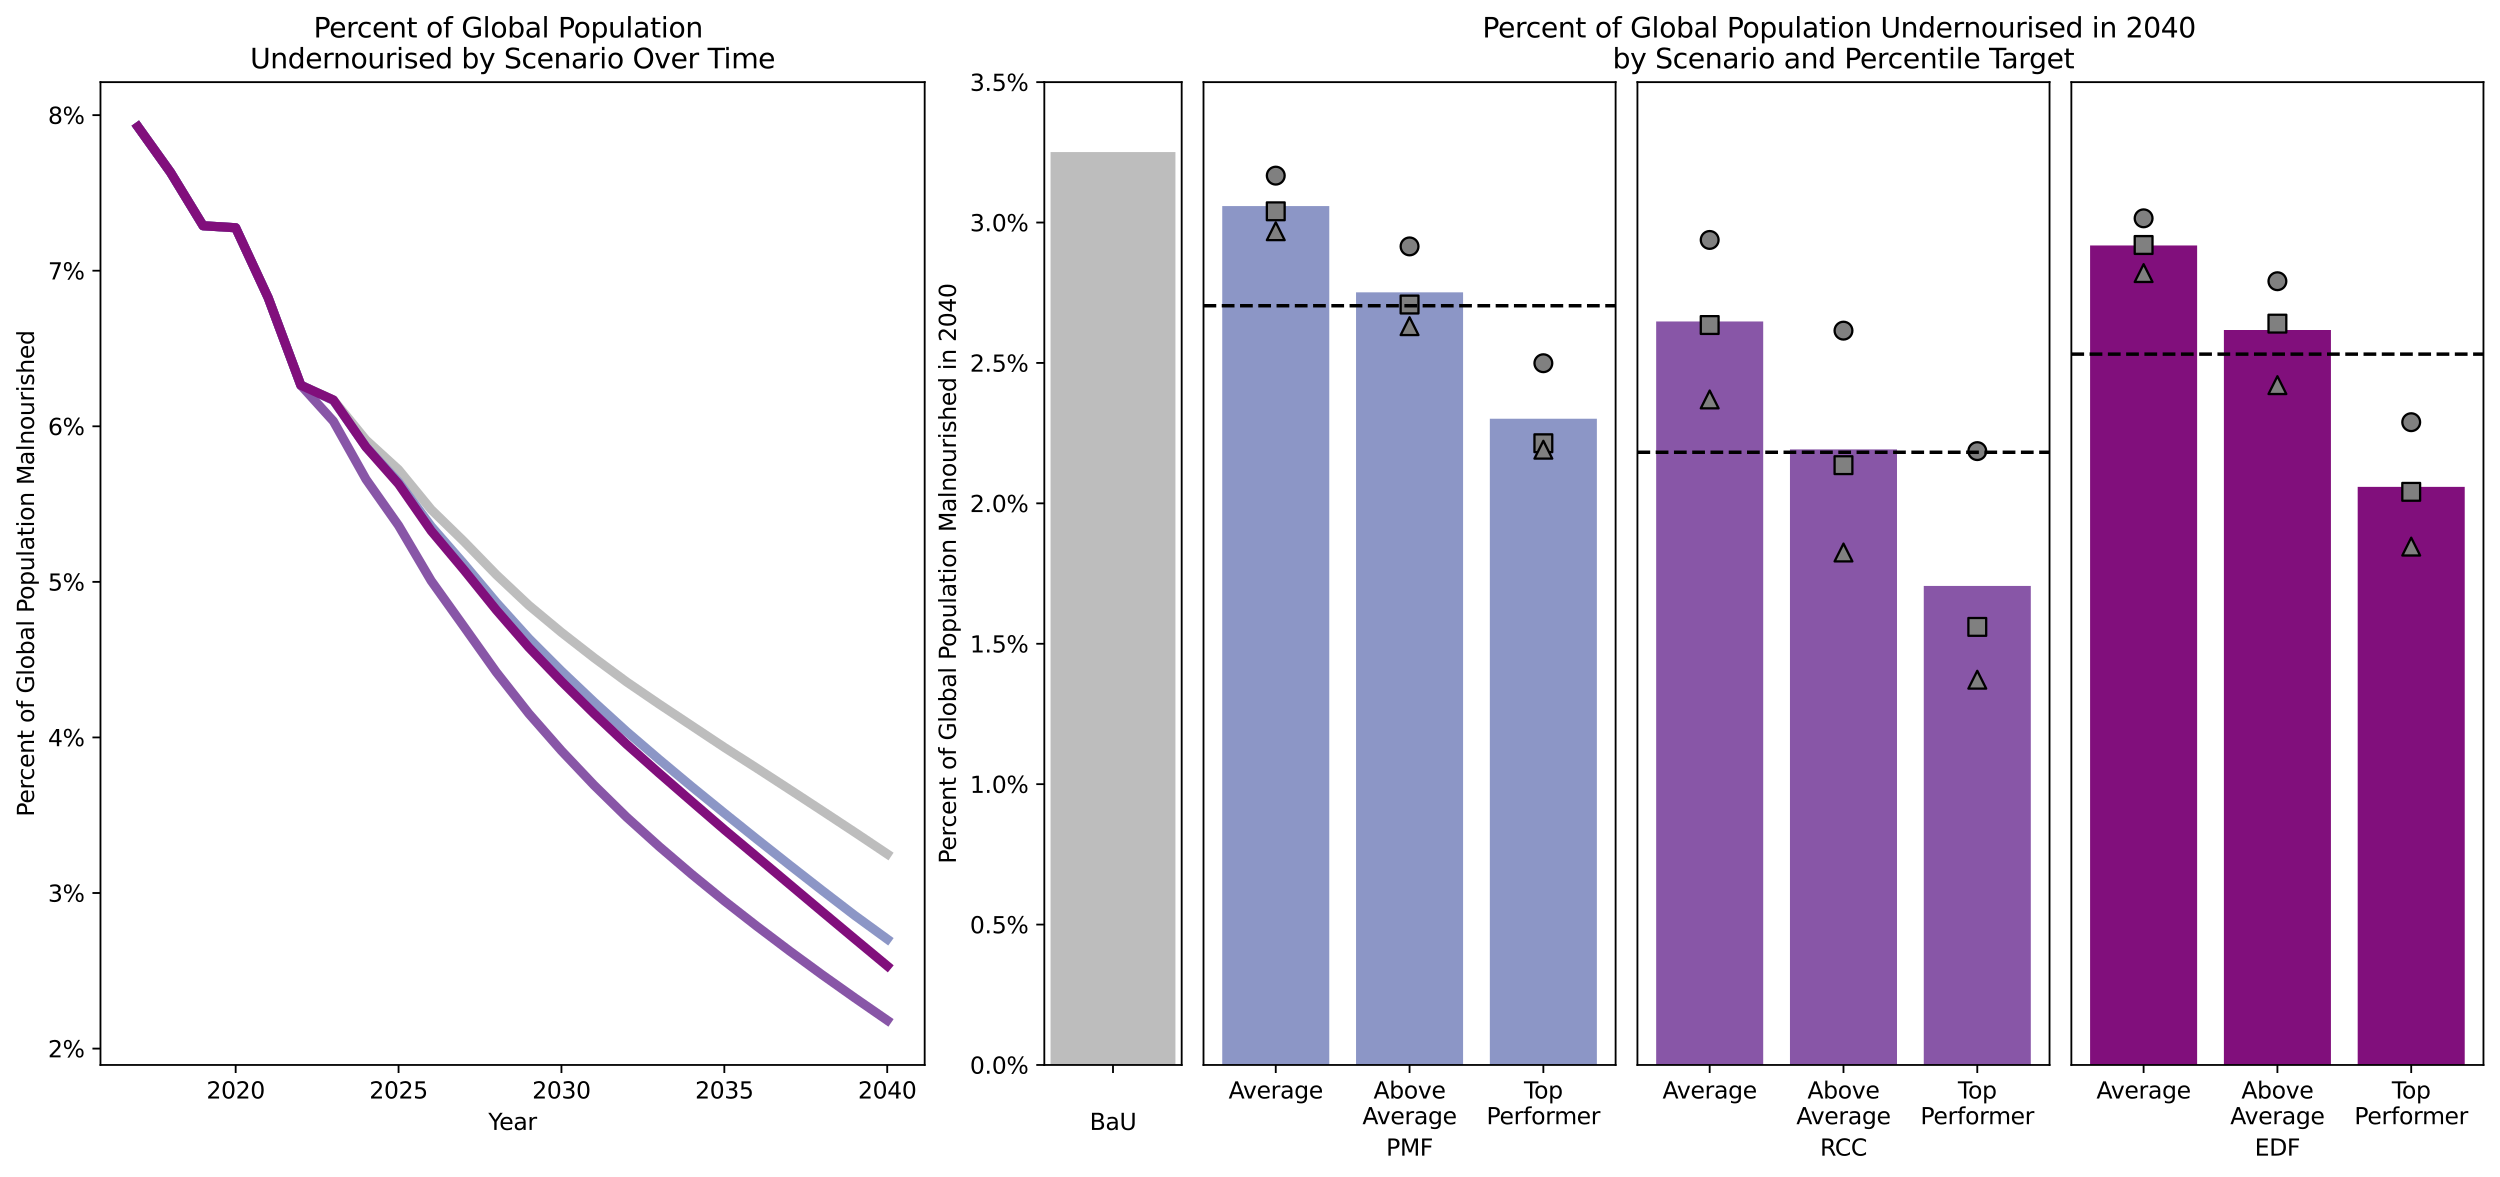 <?xml version="1.0" encoding="utf-8" standalone="no"?>
<!DOCTYPE svg PUBLIC "-//W3C//DTD SVG 1.1//EN"
  "http://www.w3.org/Graphics/SVG/1.1/DTD/svg11.dtd">
<svg xmlns:xlink="http://www.w3.org/1999/xlink" width="1088.4pt" height="512.4pt" viewBox="0 0 1088.4 512.4" xmlns="http://www.w3.org/2000/svg" version="1.1">
 <defs>
  <style type="text/css">*{stroke-linejoin: round; stroke-linecap: butt}</style>
 </defs>
 <g id="figure_1">
  <g id="patch_1">
   <path d="M 0 512.4 
L 1088.4 512.4 
L 1088.4 0 
L 0 0 
z
" style="fill: #ffffff"/>
  </g>
  <g id="axes_1">
   <g id="patch_2">
    <path d="M 43.742 463.645 
L 402.569 463.645 
L 402.569 35.755 
L 43.742 35.755 
z
" style="fill: #ffffff"/>
   </g>
   <g id="matplotlib.axis_1">
    <g id="xtick_1">
     <g id="line2d_1">
      <defs>
       <path id="m56d1202193" d="M 0 0 
L 0 3.5 
" style="stroke: #000000; stroke-width: 0.8"/>
      </defs>
      <g>
       <use xlink:href="#m56d1202193" x="102.601" y="463.645" style="stroke: #000000; stroke-width: 0.8"/>
      </g>
     </g>
     <g id="text_1">
      <!-- 2020 -->
      <g transform="translate(89.876 478.244)scale(0.1 -0.1)">
       <defs>
        <path id="DejaVuSans-32" d="M 1228 531 
L 3431 531 
L 3431 0 
L 469 0 
L 469 531 
Q 828 903 1448 1529 
Q 2069 2156 2228 2338 
Q 2531 2678 2651 2914 
Q 2772 3150 2772 3378 
Q 2772 3750 2511 3984 
Q 2250 4219 1831 4219 
Q 1534 4219 1204 4116 
Q 875 4013 500 3803 
L 500 4441 
Q 881 4594 1212 4672 
Q 1544 4750 1819 4750 
Q 2544 4750 2975 4387 
Q 3406 4025 3406 3419 
Q 3406 3131 3298 2873 
Q 3191 2616 2906 2266 
Q 2828 2175 2409 1742 
Q 1991 1309 1228 531 
z
" transform="scale(0.016)"/>
        <path id="DejaVuSans-30" d="M 2034 4250 
Q 1547 4250 1301 3770 
Q 1056 3291 1056 2328 
Q 1056 1369 1301 889 
Q 1547 409 2034 409 
Q 2525 409 2770 889 
Q 3016 1369 3016 2328 
Q 3016 3291 2770 3770 
Q 2525 4250 2034 4250 
z
M 2034 4750 
Q 2819 4750 3233 4129 
Q 3647 3509 3647 2328 
Q 3647 1150 3233 529 
Q 2819 -91 2034 -91 
Q 1250 -91 836 529 
Q 422 1150 422 2328 
Q 422 3509 836 4129 
Q 1250 4750 2034 4750 
z
" transform="scale(0.016)"/>
       </defs>
       <use xlink:href="#DejaVuSans-32"/>
       <use xlink:href="#DejaVuSans-30" x="63.623"/>
       <use xlink:href="#DejaVuSans-32" x="127.246"/>
       <use xlink:href="#DejaVuSans-30" x="190.869"/>
      </g>
     </g>
    </g>
    <g id="xtick_2">
     <g id="line2d_2">
      <g>
       <use xlink:href="#m56d1202193" x="173.516" y="463.645" style="stroke: #000000; stroke-width: 0.8"/>
      </g>
     </g>
     <g id="text_2">
      <!-- 2025 -->
      <g transform="translate(160.791 478.244)scale(0.1 -0.1)">
       <defs>
        <path id="DejaVuSans-35" d="M 691 4666 
L 3169 4666 
L 3169 4134 
L 1269 4134 
L 1269 2991 
Q 1406 3038 1543 3061 
Q 1681 3084 1819 3084 
Q 2600 3084 3056 2656 
Q 3513 2228 3513 1497 
Q 3513 744 3044 326 
Q 2575 -91 1722 -91 
Q 1428 -91 1123 -41 
Q 819 9 494 109 
L 494 744 
Q 775 591 1075 516 
Q 1375 441 1709 441 
Q 2250 441 2565 725 
Q 2881 1009 2881 1497 
Q 2881 1984 2565 2268 
Q 2250 2553 1709 2553 
Q 1456 2553 1204 2497 
Q 953 2441 691 2322 
L 691 4666 
z
" transform="scale(0.016)"/>
       </defs>
       <use xlink:href="#DejaVuSans-32"/>
       <use xlink:href="#DejaVuSans-30" x="63.623"/>
       <use xlink:href="#DejaVuSans-32" x="127.246"/>
       <use xlink:href="#DejaVuSans-35" x="190.869"/>
      </g>
     </g>
    </g>
    <g id="xtick_3">
     <g id="line2d_3">
      <g>
       <use xlink:href="#m56d1202193" x="244.43" y="463.645" style="stroke: #000000; stroke-width: 0.8"/>
      </g>
     </g>
     <g id="text_3">
      <!-- 2030 -->
      <g transform="translate(231.705 478.244)scale(0.1 -0.1)">
       <defs>
        <path id="DejaVuSans-33" d="M 2597 2516 
Q 3050 2419 3304 2112 
Q 3559 1806 3559 1356 
Q 3559 666 3084 287 
Q 2609 -91 1734 -91 
Q 1441 -91 1130 -33 
Q 819 25 488 141 
L 488 750 
Q 750 597 1062 519 
Q 1375 441 1716 441 
Q 2309 441 2620 675 
Q 2931 909 2931 1356 
Q 2931 1769 2642 2001 
Q 2353 2234 1838 2234 
L 1294 2234 
L 1294 2753 
L 1863 2753 
Q 2328 2753 2575 2939 
Q 2822 3125 2822 3475 
Q 2822 3834 2567 4026 
Q 2313 4219 1838 4219 
Q 1578 4219 1281 4162 
Q 984 4106 628 3988 
L 628 4550 
Q 988 4650 1302 4700 
Q 1616 4750 1894 4750 
Q 2613 4750 3031 4423 
Q 3450 4097 3450 3541 
Q 3450 3153 3228 2886 
Q 3006 2619 2597 2516 
z
" transform="scale(0.016)"/>
       </defs>
       <use xlink:href="#DejaVuSans-32"/>
       <use xlink:href="#DejaVuSans-30" x="63.623"/>
       <use xlink:href="#DejaVuSans-33" x="127.246"/>
       <use xlink:href="#DejaVuSans-30" x="190.869"/>
      </g>
     </g>
    </g>
    <g id="xtick_4">
     <g id="line2d_4">
      <g>
       <use xlink:href="#m56d1202193" x="315.345" y="463.645" style="stroke: #000000; stroke-width: 0.8"/>
      </g>
     </g>
     <g id="text_4">
      <!-- 2035 -->
      <g transform="translate(302.62 478.244)scale(0.1 -0.1)">
       <use xlink:href="#DejaVuSans-32"/>
       <use xlink:href="#DejaVuSans-30" x="63.623"/>
       <use xlink:href="#DejaVuSans-33" x="127.246"/>
       <use xlink:href="#DejaVuSans-35" x="190.869"/>
      </g>
     </g>
    </g>
    <g id="xtick_5">
     <g id="line2d_5">
      <g>
       <use xlink:href="#m56d1202193" x="386.259" y="463.645" style="stroke: #000000; stroke-width: 0.8"/>
      </g>
     </g>
     <g id="text_5">
      <!-- 2040 -->
      <g transform="translate(373.534 478.244)scale(0.1 -0.1)">
       <defs>
        <path id="DejaVuSans-34" d="M 2419 4116 
L 825 1625 
L 2419 1625 
L 2419 4116 
z
M 2253 4666 
L 3047 4666 
L 3047 1625 
L 3713 1625 
L 3713 1100 
L 3047 1100 
L 3047 0 
L 2419 0 
L 2419 1100 
L 313 1100 
L 313 1709 
L 2253 4666 
z
" transform="scale(0.016)"/>
       </defs>
       <use xlink:href="#DejaVuSans-32"/>
       <use xlink:href="#DejaVuSans-30" x="63.623"/>
       <use xlink:href="#DejaVuSans-34" x="127.246"/>
       <use xlink:href="#DejaVuSans-30" x="190.869"/>
      </g>
     </g>
    </g>
    <g id="text_6">
     <!-- Year -->
     <g transform="translate(212.568 491.922)scale(0.1 -0.1)">
      <defs>
       <path id="DejaVuSans-59" d="M -13 4666 
L 666 4666 
L 1959 2747 
L 3244 4666 
L 3922 4666 
L 2272 2222 
L 2272 0 
L 1638 0 
L 1638 2222 
L -13 4666 
z
" transform="scale(0.016)"/>
       <path id="DejaVuSans-65" d="M 3597 1894 
L 3597 1613 
L 953 1613 
Q 991 1019 1311 708 
Q 1631 397 2203 397 
Q 2534 397 2845 478 
Q 3156 559 3463 722 
L 3463 178 
Q 3153 47 2828 -22 
Q 2503 -91 2169 -91 
Q 1331 -91 842 396 
Q 353 884 353 1716 
Q 353 2575 817 3079 
Q 1281 3584 2069 3584 
Q 2775 3584 3186 3129 
Q 3597 2675 3597 1894 
z
M 3022 2063 
Q 3016 2534 2758 2815 
Q 2500 3097 2075 3097 
Q 1594 3097 1305 2825 
Q 1016 2553 972 2059 
L 3022 2063 
z
" transform="scale(0.016)"/>
       <path id="DejaVuSans-61" d="M 2194 1759 
Q 1497 1759 1228 1600 
Q 959 1441 959 1056 
Q 959 750 1161 570 
Q 1363 391 1709 391 
Q 2188 391 2477 730 
Q 2766 1069 2766 1631 
L 2766 1759 
L 2194 1759 
z
M 3341 1997 
L 3341 0 
L 2766 0 
L 2766 531 
Q 2569 213 2275 61 
Q 1981 -91 1556 -91 
Q 1019 -91 701 211 
Q 384 513 384 1019 
Q 384 1609 779 1909 
Q 1175 2209 1959 2209 
L 2766 2209 
L 2766 2266 
Q 2766 2663 2505 2880 
Q 2244 3097 1772 3097 
Q 1472 3097 1187 3025 
Q 903 2953 641 2809 
L 641 3341 
Q 956 3463 1253 3523 
Q 1550 3584 1831 3584 
Q 2591 3584 2966 3190 
Q 3341 2797 3341 1997 
z
" transform="scale(0.016)"/>
       <path id="DejaVuSans-72" d="M 2631 2963 
Q 2534 3019 2420 3045 
Q 2306 3072 2169 3072 
Q 1681 3072 1420 2755 
Q 1159 2438 1159 1844 
L 1159 0 
L 581 0 
L 581 3500 
L 1159 3500 
L 1159 2956 
Q 1341 3275 1631 3429 
Q 1922 3584 2338 3584 
Q 2397 3584 2469 3576 
Q 2541 3569 2628 3553 
L 2631 2963 
z
" transform="scale(0.016)"/>
      </defs>
      <use xlink:href="#DejaVuSans-59"/>
      <use xlink:href="#DejaVuSans-65" x="47.834"/>
      <use xlink:href="#DejaVuSans-61" x="109.357"/>
      <use xlink:href="#DejaVuSans-72" x="170.637"/>
     </g>
    </g>
   </g>
   <g id="matplotlib.axis_2">
    <g id="ytick_1">
     <g id="line2d_6">
      <defs>
       <path id="m31c46f0dfe" d="M 0 0 
L -3.5 0 
" style="stroke: #000000; stroke-width: 0.8"/>
      </defs>
      <g>
       <use xlink:href="#m31c46f0dfe" x="43.742" y="456.516" style="stroke: #000000; stroke-width: 0.8"/>
      </g>
     </g>
     <g id="text_7">
      <!-- 2% -->
      <g transform="translate(20.878 460.315)scale(0.1 -0.1)">
       <defs>
        <path id="DejaVuSans-25" d="M 4653 2053 
Q 4381 2053 4226 1822 
Q 4072 1591 4072 1178 
Q 4072 772 4226 539 
Q 4381 306 4653 306 
Q 4919 306 5073 539 
Q 5228 772 5228 1178 
Q 5228 1588 5073 1820 
Q 4919 2053 4653 2053 
z
M 4653 2450 
Q 5147 2450 5437 2106 
Q 5728 1763 5728 1178 
Q 5728 594 5436 251 
Q 5144 -91 4653 -91 
Q 4153 -91 3862 251 
Q 3572 594 3572 1178 
Q 3572 1766 3864 2108 
Q 4156 2450 4653 2450 
z
M 1428 4353 
Q 1159 4353 1004 4120 
Q 850 3888 850 3481 
Q 850 3069 1003 2837 
Q 1156 2606 1428 2606 
Q 1700 2606 1854 2837 
Q 2009 3069 2009 3481 
Q 2009 3884 1853 4118 
Q 1697 4353 1428 4353 
z
M 4250 4750 
L 4750 4750 
L 1831 -91 
L 1331 -91 
L 4250 4750 
z
M 1428 4750 
Q 1922 4750 2215 4408 
Q 2509 4066 2509 3481 
Q 2509 2891 2217 2550 
Q 1925 2209 1428 2209 
Q 931 2209 642 2551 
Q 353 2894 353 3481 
Q 353 4063 643 4406 
Q 934 4750 1428 4750 
z
" transform="scale(0.016)"/>
       </defs>
       <use xlink:href="#DejaVuSans-32"/>
       <use xlink:href="#DejaVuSans-25" x="63.623"/>
      </g>
     </g>
    </g>
    <g id="ytick_2">
     <g id="line2d_7">
      <g>
       <use xlink:href="#m31c46f0dfe" x="43.742" y="388.784" style="stroke: #000000; stroke-width: 0.8"/>
      </g>
     </g>
     <g id="text_8">
      <!-- 3% -->
      <g transform="translate(20.878 392.583)scale(0.1 -0.1)">
       <use xlink:href="#DejaVuSans-33"/>
       <use xlink:href="#DejaVuSans-25" x="63.623"/>
      </g>
     </g>
    </g>
    <g id="ytick_3">
     <g id="line2d_8">
      <g>
       <use xlink:href="#m31c46f0dfe" x="43.742" y="321.052" style="stroke: #000000; stroke-width: 0.8"/>
      </g>
     </g>
     <g id="text_9">
      <!-- 4% -->
      <g transform="translate(20.878 324.851)scale(0.1 -0.1)">
       <use xlink:href="#DejaVuSans-34"/>
       <use xlink:href="#DejaVuSans-25" x="63.623"/>
      </g>
     </g>
    </g>
    <g id="ytick_4">
     <g id="line2d_9">
      <g>
       <use xlink:href="#m31c46f0dfe" x="43.742" y="253.32" style="stroke: #000000; stroke-width: 0.8"/>
      </g>
     </g>
     <g id="text_10">
      <!-- 5% -->
      <g transform="translate(20.878 257.12)scale(0.1 -0.1)">
       <use xlink:href="#DejaVuSans-35"/>
       <use xlink:href="#DejaVuSans-25" x="63.623"/>
      </g>
     </g>
    </g>
    <g id="ytick_5">
     <g id="line2d_10">
      <g>
       <use xlink:href="#m31c46f0dfe" x="43.742" y="185.589" style="stroke: #000000; stroke-width: 0.8"/>
      </g>
     </g>
     <g id="text_11">
      <!-- 6% -->
      <g transform="translate(20.878 189.388)scale(0.1 -0.1)">
       <defs>
        <path id="DejaVuSans-36" d="M 2113 2584 
Q 1688 2584 1439 2293 
Q 1191 2003 1191 1497 
Q 1191 994 1439 701 
Q 1688 409 2113 409 
Q 2538 409 2786 701 
Q 3034 994 3034 1497 
Q 3034 2003 2786 2293 
Q 2538 2584 2113 2584 
z
M 3366 4563 
L 3366 3988 
Q 3128 4100 2886 4159 
Q 2644 4219 2406 4219 
Q 1781 4219 1451 3797 
Q 1122 3375 1075 2522 
Q 1259 2794 1537 2939 
Q 1816 3084 2150 3084 
Q 2853 3084 3261 2657 
Q 3669 2231 3669 1497 
Q 3669 778 3244 343 
Q 2819 -91 2113 -91 
Q 1303 -91 875 529 
Q 447 1150 447 2328 
Q 447 3434 972 4092 
Q 1497 4750 2381 4750 
Q 2619 4750 2861 4703 
Q 3103 4656 3366 4563 
z
" transform="scale(0.016)"/>
       </defs>
       <use xlink:href="#DejaVuSans-36"/>
       <use xlink:href="#DejaVuSans-25" x="63.623"/>
      </g>
     </g>
    </g>
    <g id="ytick_6">
     <g id="line2d_11">
      <g>
       <use xlink:href="#m31c46f0dfe" x="43.742" y="117.857" style="stroke: #000000; stroke-width: 0.8"/>
      </g>
     </g>
     <g id="text_12">
      <!-- 7% -->
      <g transform="translate(20.878 121.656)scale(0.1 -0.1)">
       <defs>
        <path id="DejaVuSans-37" d="M 525 4666 
L 3525 4666 
L 3525 4397 
L 1831 0 
L 1172 0 
L 2766 4134 
L 525 4134 
L 525 4666 
z
" transform="scale(0.016)"/>
       </defs>
       <use xlink:href="#DejaVuSans-37"/>
       <use xlink:href="#DejaVuSans-25" x="63.623"/>
      </g>
     </g>
    </g>
    <g id="ytick_7">
     <g id="line2d_12">
      <g>
       <use xlink:href="#m31c46f0dfe" x="43.742" y="50.125" style="stroke: #000000; stroke-width: 0.8"/>
      </g>
     </g>
     <g id="text_13">
      <!-- 8% -->
      <g transform="translate(20.878 53.924)scale(0.1 -0.1)">
       <defs>
        <path id="DejaVuSans-38" d="M 2034 2216 
Q 1584 2216 1326 1975 
Q 1069 1734 1069 1313 
Q 1069 891 1326 650 
Q 1584 409 2034 409 
Q 2484 409 2743 651 
Q 3003 894 3003 1313 
Q 3003 1734 2745 1975 
Q 2488 2216 2034 2216 
z
M 1403 2484 
Q 997 2584 770 2862 
Q 544 3141 544 3541 
Q 544 4100 942 4425 
Q 1341 4750 2034 4750 
Q 2731 4750 3128 4425 
Q 3525 4100 3525 3541 
Q 3525 3141 3298 2862 
Q 3072 2584 2669 2484 
Q 3125 2378 3379 2068 
Q 3634 1759 3634 1313 
Q 3634 634 3220 271 
Q 2806 -91 2034 -91 
Q 1263 -91 848 271 
Q 434 634 434 1313 
Q 434 1759 690 2068 
Q 947 2378 1403 2484 
z
M 1172 3481 
Q 1172 3119 1398 2916 
Q 1625 2713 2034 2713 
Q 2441 2713 2670 2916 
Q 2900 3119 2900 3481 
Q 2900 3844 2670 4047 
Q 2441 4250 2034 4250 
Q 1625 4250 1398 4047 
Q 1172 3844 1172 3481 
z
" transform="scale(0.016)"/>
       </defs>
       <use xlink:href="#DejaVuSans-38"/>
       <use xlink:href="#DejaVuSans-25" x="63.623"/>
      </g>
     </g>
    </g>
    <g id="text_14">
     <!-- Percent of Global Population Malnourished -->
     <g transform="translate(14.798 355.533)rotate(-90)scale(0.1 -0.1)">
      <defs>
       <path id="DejaVuSans-50" d="M 1259 4147 
L 1259 2394 
L 2053 2394 
Q 2494 2394 2734 2622 
Q 2975 2850 2975 3272 
Q 2975 3691 2734 3919 
Q 2494 4147 2053 4147 
L 1259 4147 
z
M 628 4666 
L 2053 4666 
Q 2838 4666 3239 4311 
Q 3641 3956 3641 3272 
Q 3641 2581 3239 2228 
Q 2838 1875 2053 1875 
L 1259 1875 
L 1259 0 
L 628 0 
L 628 4666 
z
" transform="scale(0.016)"/>
       <path id="DejaVuSans-63" d="M 3122 3366 
L 3122 2828 
Q 2878 2963 2633 3030 
Q 2388 3097 2138 3097 
Q 1578 3097 1268 2742 
Q 959 2388 959 1747 
Q 959 1106 1268 751 
Q 1578 397 2138 397 
Q 2388 397 2633 464 
Q 2878 531 3122 666 
L 3122 134 
Q 2881 22 2623 -34 
Q 2366 -91 2075 -91 
Q 1284 -91 818 406 
Q 353 903 353 1747 
Q 353 2603 823 3093 
Q 1294 3584 2113 3584 
Q 2378 3584 2631 3529 
Q 2884 3475 3122 3366 
z
" transform="scale(0.016)"/>
       <path id="DejaVuSans-6e" d="M 3513 2113 
L 3513 0 
L 2938 0 
L 2938 2094 
Q 2938 2591 2744 2837 
Q 2550 3084 2163 3084 
Q 1697 3084 1428 2787 
Q 1159 2491 1159 1978 
L 1159 0 
L 581 0 
L 581 3500 
L 1159 3500 
L 1159 2956 
Q 1366 3272 1645 3428 
Q 1925 3584 2291 3584 
Q 2894 3584 3203 3211 
Q 3513 2838 3513 2113 
z
" transform="scale(0.016)"/>
       <path id="DejaVuSans-74" d="M 1172 4494 
L 1172 3500 
L 2356 3500 
L 2356 3053 
L 1172 3053 
L 1172 1153 
Q 1172 725 1289 603 
Q 1406 481 1766 481 
L 2356 481 
L 2356 0 
L 1766 0 
Q 1100 0 847 248 
Q 594 497 594 1153 
L 594 3053 
L 172 3053 
L 172 3500 
L 594 3500 
L 594 4494 
L 1172 4494 
z
" transform="scale(0.016)"/>
       <path id="DejaVuSans-20" transform="scale(0.016)"/>
       <path id="DejaVuSans-6f" d="M 1959 3097 
Q 1497 3097 1228 2736 
Q 959 2375 959 1747 
Q 959 1119 1226 758 
Q 1494 397 1959 397 
Q 2419 397 2687 759 
Q 2956 1122 2956 1747 
Q 2956 2369 2687 2733 
Q 2419 3097 1959 3097 
z
M 1959 3584 
Q 2709 3584 3137 3096 
Q 3566 2609 3566 1747 
Q 3566 888 3137 398 
Q 2709 -91 1959 -91 
Q 1206 -91 779 398 
Q 353 888 353 1747 
Q 353 2609 779 3096 
Q 1206 3584 1959 3584 
z
" transform="scale(0.016)"/>
       <path id="DejaVuSans-66" d="M 2375 4863 
L 2375 4384 
L 1825 4384 
Q 1516 4384 1395 4259 
Q 1275 4134 1275 3809 
L 1275 3500 
L 2222 3500 
L 2222 3053 
L 1275 3053 
L 1275 0 
L 697 0 
L 697 3053 
L 147 3053 
L 147 3500 
L 697 3500 
L 697 3744 
Q 697 4328 969 4595 
Q 1241 4863 1831 4863 
L 2375 4863 
z
" transform="scale(0.016)"/>
       <path id="DejaVuSans-47" d="M 3809 666 
L 3809 1919 
L 2778 1919 
L 2778 2438 
L 4434 2438 
L 4434 434 
Q 4069 175 3628 42 
Q 3188 -91 2688 -91 
Q 1594 -91 976 548 
Q 359 1188 359 2328 
Q 359 3472 976 4111 
Q 1594 4750 2688 4750 
Q 3144 4750 3555 4637 
Q 3966 4525 4313 4306 
L 4313 3634 
Q 3963 3931 3569 4081 
Q 3175 4231 2741 4231 
Q 1884 4231 1454 3753 
Q 1025 3275 1025 2328 
Q 1025 1384 1454 906 
Q 1884 428 2741 428 
Q 3075 428 3337 486 
Q 3600 544 3809 666 
z
" transform="scale(0.016)"/>
       <path id="DejaVuSans-6c" d="M 603 4863 
L 1178 4863 
L 1178 0 
L 603 0 
L 603 4863 
z
" transform="scale(0.016)"/>
       <path id="DejaVuSans-62" d="M 3116 1747 
Q 3116 2381 2855 2742 
Q 2594 3103 2138 3103 
Q 1681 3103 1420 2742 
Q 1159 2381 1159 1747 
Q 1159 1113 1420 752 
Q 1681 391 2138 391 
Q 2594 391 2855 752 
Q 3116 1113 3116 1747 
z
M 1159 2969 
Q 1341 3281 1617 3432 
Q 1894 3584 2278 3584 
Q 2916 3584 3314 3078 
Q 3713 2572 3713 1747 
Q 3713 922 3314 415 
Q 2916 -91 2278 -91 
Q 1894 -91 1617 61 
Q 1341 213 1159 525 
L 1159 0 
L 581 0 
L 581 4863 
L 1159 4863 
L 1159 2969 
z
" transform="scale(0.016)"/>
       <path id="DejaVuSans-70" d="M 1159 525 
L 1159 -1331 
L 581 -1331 
L 581 3500 
L 1159 3500 
L 1159 2969 
Q 1341 3281 1617 3432 
Q 1894 3584 2278 3584 
Q 2916 3584 3314 3078 
Q 3713 2572 3713 1747 
Q 3713 922 3314 415 
Q 2916 -91 2278 -91 
Q 1894 -91 1617 61 
Q 1341 213 1159 525 
z
M 3116 1747 
Q 3116 2381 2855 2742 
Q 2594 3103 2138 3103 
Q 1681 3103 1420 2742 
Q 1159 2381 1159 1747 
Q 1159 1113 1420 752 
Q 1681 391 2138 391 
Q 2594 391 2855 752 
Q 3116 1113 3116 1747 
z
" transform="scale(0.016)"/>
       <path id="DejaVuSans-75" d="M 544 1381 
L 544 3500 
L 1119 3500 
L 1119 1403 
Q 1119 906 1312 657 
Q 1506 409 1894 409 
Q 2359 409 2629 706 
Q 2900 1003 2900 1516 
L 2900 3500 
L 3475 3500 
L 3475 0 
L 2900 0 
L 2900 538 
Q 2691 219 2414 64 
Q 2138 -91 1772 -91 
Q 1169 -91 856 284 
Q 544 659 544 1381 
z
M 1991 3584 
L 1991 3584 
z
" transform="scale(0.016)"/>
       <path id="DejaVuSans-69" d="M 603 3500 
L 1178 3500 
L 1178 0 
L 603 0 
L 603 3500 
z
M 603 4863 
L 1178 4863 
L 1178 4134 
L 603 4134 
L 603 4863 
z
" transform="scale(0.016)"/>
       <path id="DejaVuSans-4d" d="M 628 4666 
L 1569 4666 
L 2759 1491 
L 3956 4666 
L 4897 4666 
L 4897 0 
L 4281 0 
L 4281 4097 
L 3078 897 
L 2444 897 
L 1241 4097 
L 1241 0 
L 628 0 
L 628 4666 
z
" transform="scale(0.016)"/>
       <path id="DejaVuSans-73" d="M 2834 3397 
L 2834 2853 
Q 2591 2978 2328 3040 
Q 2066 3103 1784 3103 
Q 1356 3103 1142 2972 
Q 928 2841 928 2578 
Q 928 2378 1081 2264 
Q 1234 2150 1697 2047 
L 1894 2003 
Q 2506 1872 2764 1633 
Q 3022 1394 3022 966 
Q 3022 478 2636 193 
Q 2250 -91 1575 -91 
Q 1294 -91 989 -36 
Q 684 19 347 128 
L 347 722 
Q 666 556 975 473 
Q 1284 391 1588 391 
Q 1994 391 2212 530 
Q 2431 669 2431 922 
Q 2431 1156 2273 1281 
Q 2116 1406 1581 1522 
L 1381 1569 
Q 847 1681 609 1914 
Q 372 2147 372 2553 
Q 372 3047 722 3315 
Q 1072 3584 1716 3584 
Q 2034 3584 2315 3537 
Q 2597 3491 2834 3397 
z
" transform="scale(0.016)"/>
       <path id="DejaVuSans-68" d="M 3513 2113 
L 3513 0 
L 2938 0 
L 2938 2094 
Q 2938 2591 2744 2837 
Q 2550 3084 2163 3084 
Q 1697 3084 1428 2787 
Q 1159 2491 1159 1978 
L 1159 0 
L 581 0 
L 581 4863 
L 1159 4863 
L 1159 2956 
Q 1366 3272 1645 3428 
Q 1925 3584 2291 3584 
Q 2894 3584 3203 3211 
Q 3513 2838 3513 2113 
z
" transform="scale(0.016)"/>
       <path id="DejaVuSans-64" d="M 2906 2969 
L 2906 4863 
L 3481 4863 
L 3481 0 
L 2906 0 
L 2906 525 
Q 2725 213 2448 61 
Q 2172 -91 1784 -91 
Q 1150 -91 751 415 
Q 353 922 353 1747 
Q 353 2572 751 3078 
Q 1150 3584 1784 3584 
Q 2172 3584 2448 3432 
Q 2725 3281 2906 2969 
z
M 947 1747 
Q 947 1113 1208 752 
Q 1469 391 1925 391 
Q 2381 391 2643 752 
Q 2906 1113 2906 1747 
Q 2906 2381 2643 2742 
Q 2381 3103 1925 3103 
Q 1469 3103 1208 2742 
Q 947 2381 947 1747 
z
" transform="scale(0.016)"/>
      </defs>
      <use xlink:href="#DejaVuSans-50"/>
      <use xlink:href="#DejaVuSans-65" x="56.678"/>
      <use xlink:href="#DejaVuSans-72" x="118.201"/>
      <use xlink:href="#DejaVuSans-63" x="157.064"/>
      <use xlink:href="#DejaVuSans-65" x="212.045"/>
      <use xlink:href="#DejaVuSans-6e" x="273.568"/>
      <use xlink:href="#DejaVuSans-74" x="336.947"/>
      <use xlink:href="#DejaVuSans-20" x="376.156"/>
      <use xlink:href="#DejaVuSans-6f" x="407.943"/>
      <use xlink:href="#DejaVuSans-66" x="469.125"/>
      <use xlink:href="#DejaVuSans-20" x="504.33"/>
      <use xlink:href="#DejaVuSans-47" x="536.117"/>
      <use xlink:href="#DejaVuSans-6c" x="613.607"/>
      <use xlink:href="#DejaVuSans-6f" x="641.391"/>
      <use xlink:href="#DejaVuSans-62" x="702.572"/>
      <use xlink:href="#DejaVuSans-61" x="766.049"/>
      <use xlink:href="#DejaVuSans-6c" x="827.328"/>
      <use xlink:href="#DejaVuSans-20" x="855.111"/>
      <use xlink:href="#DejaVuSans-50" x="886.898"/>
      <use xlink:href="#DejaVuSans-6f" x="943.576"/>
      <use xlink:href="#DejaVuSans-70" x="1004.758"/>
      <use xlink:href="#DejaVuSans-75" x="1068.234"/>
      <use xlink:href="#DejaVuSans-6c" x="1131.613"/>
      <use xlink:href="#DejaVuSans-61" x="1159.396"/>
      <use xlink:href="#DejaVuSans-74" x="1220.676"/>
      <use xlink:href="#DejaVuSans-69" x="1259.885"/>
      <use xlink:href="#DejaVuSans-6f" x="1287.668"/>
      <use xlink:href="#DejaVuSans-6e" x="1348.85"/>
      <use xlink:href="#DejaVuSans-20" x="1412.229"/>
      <use xlink:href="#DejaVuSans-4d" x="1444.016"/>
      <use xlink:href="#DejaVuSans-61" x="1530.295"/>
      <use xlink:href="#DejaVuSans-6c" x="1591.574"/>
      <use xlink:href="#DejaVuSans-6e" x="1619.357"/>
      <use xlink:href="#DejaVuSans-6f" x="1682.736"/>
      <use xlink:href="#DejaVuSans-75" x="1743.918"/>
      <use xlink:href="#DejaVuSans-72" x="1807.297"/>
      <use xlink:href="#DejaVuSans-69" x="1848.41"/>
      <use xlink:href="#DejaVuSans-73" x="1876.193"/>
      <use xlink:href="#DejaVuSans-68" x="1928.293"/>
      <use xlink:href="#DejaVuSans-65" x="1991.672"/>
      <use xlink:href="#DejaVuSans-64" x="2053.195"/>
     </g>
    </g>
   </g>
   <g id="line2d_13">
    <path d="M 60.053 55.205 
L 74.235 75.05 
L 88.418 98.282 
L 102.601 99.163 
L 116.784 129.71 
L 130.967 167.707 
L 145.15 174.142 
L 159.333 191.549 
L 173.516 204.486 
L 187.699 221.825 
L 201.881 235.642 
L 216.064 250.205 
L 230.247 263.548 
L 244.43 275.333 
L 258.613 286.373 
L 272.796 296.872 
L 286.979 306.558 
L 301.162 315.972 
L 315.345 325.387 
L 329.528 334.463 
L 343.71 343.674 
L 357.893 352.954 
L 372.076 362.301 
L 386.259 371.783 
" clip-path="url(#p7a1dd53929)" style="fill: none; stroke: #bdbdbd; stroke-width: 4; stroke-linecap: square"/>
   </g>
   <g id="line2d_14">
    <path d="M 60.053 55.205 
L 74.235 75.05 
L 88.418 98.282 
L 102.601 99.163 
L 116.784 129.71 
L 130.967 167.707 
L 145.15 174.345 
L 159.333 194.522 
L 173.516 209.889 
L 187.699 229.103 
L 201.881 245.358 
L 216.064 262.276 
L 230.247 277.982 
L 244.43 292.161 
L 258.613 305.609 
L 272.796 318.501 
L 286.979 330.647 
L 301.162 342.485 
L 315.345 354.007 
L 329.528 365.364 
L 343.71 376.577 
L 357.893 387.64 
L 372.076 398.522 
L 386.259 408.847 
" clip-path="url(#p7a1dd53929)" style="fill: none; stroke: #8c96c6; stroke-width: 4; stroke-linecap: square"/>
   </g>
   <g id="line2d_15">
    <path d="M 60.053 55.205 
L 74.235 75.05 
L 88.418 98.282 
L 102.601 99.163 
L 116.784 129.71 
L 130.967 167.707 
L 145.15 183.391 
L 159.333 208.655 
L 173.516 228.786 
L 187.699 252.831 
L 201.881 272.677 
L 216.064 292.635 
L 230.247 310.689 
L 244.43 326.854 
L 258.613 341.838 
L 272.796 355.746 
L 286.979 368.532 
L 301.162 380.648 
L 315.345 392.216 
L 329.528 403.271 
L 343.71 413.973 
L 357.893 424.351 
L 372.076 434.397 
L 386.259 444.196 
" clip-path="url(#p7a1dd53929)" style="fill: none; stroke: #8856a7; stroke-width: 4; stroke-linecap: square"/>
   </g>
   <g id="line2d_16">
    <path d="M 60.053 55.205 
L 74.235 75.05 
L 88.418 98.282 
L 102.601 99.163 
L 116.784 129.71 
L 130.967 167.707 
L 145.15 174.142 
L 159.333 194.642 
L 173.516 210.702 
L 187.699 231.089 
L 201.881 247.992 
L 216.064 265.565 
L 230.247 281.888 
L 244.43 296.661 
L 258.613 310.674 
L 272.796 324.04 
L 286.979 336.638 
L 301.162 348.965 
L 315.345 361.202 
L 329.528 373.063 
L 343.71 384.983 
L 357.893 396.897 
L 372.076 408.742 
L 386.259 420.52 
" clip-path="url(#p7a1dd53929)" style="fill: none; stroke: #810f7c; stroke-width: 4; stroke-linecap: square"/>
   </g>
   <g id="patch_3">
    <path d="M 43.742 463.645 
L 43.742 35.755 
" style="fill: none; stroke: #000000; stroke-width: 0.8; stroke-linejoin: miter; stroke-linecap: square"/>
   </g>
   <g id="patch_4">
    <path d="M 402.569 463.645 
L 402.569 35.755 
" style="fill: none; stroke: #000000; stroke-width: 0.8; stroke-linejoin: miter; stroke-linecap: square"/>
   </g>
   <g id="patch_5">
    <path d="M 43.742 463.645 
L 402.569 463.645 
" style="fill: none; stroke: #000000; stroke-width: 0.8; stroke-linejoin: miter; stroke-linecap: square"/>
   </g>
   <g id="patch_6">
    <path d="M 43.742 35.755 
L 402.569 35.755 
" style="fill: none; stroke: #000000; stroke-width: 0.8; stroke-linejoin: miter; stroke-linecap: square"/>
   </g>
   <g id="text_15">
    <!-- Percent of Global Population  -->
    <g transform="translate(136.516 16.318)scale(0.12 -0.12)">
     <use xlink:href="#DejaVuSans-50"/>
     <use xlink:href="#DejaVuSans-65" x="56.678"/>
     <use xlink:href="#DejaVuSans-72" x="118.201"/>
     <use xlink:href="#DejaVuSans-63" x="157.064"/>
     <use xlink:href="#DejaVuSans-65" x="212.045"/>
     <use xlink:href="#DejaVuSans-6e" x="273.568"/>
     <use xlink:href="#DejaVuSans-74" x="336.947"/>
     <use xlink:href="#DejaVuSans-20" x="376.156"/>
     <use xlink:href="#DejaVuSans-6f" x="407.943"/>
     <use xlink:href="#DejaVuSans-66" x="469.125"/>
     <use xlink:href="#DejaVuSans-20" x="504.33"/>
     <use xlink:href="#DejaVuSans-47" x="536.117"/>
     <use xlink:href="#DejaVuSans-6c" x="613.607"/>
     <use xlink:href="#DejaVuSans-6f" x="641.391"/>
     <use xlink:href="#DejaVuSans-62" x="702.572"/>
     <use xlink:href="#DejaVuSans-61" x="766.049"/>
     <use xlink:href="#DejaVuSans-6c" x="827.328"/>
     <use xlink:href="#DejaVuSans-20" x="855.111"/>
     <use xlink:href="#DejaVuSans-50" x="886.898"/>
     <use xlink:href="#DejaVuSans-6f" x="943.576"/>
     <use xlink:href="#DejaVuSans-70" x="1004.758"/>
     <use xlink:href="#DejaVuSans-75" x="1068.234"/>
     <use xlink:href="#DejaVuSans-6c" x="1131.613"/>
     <use xlink:href="#DejaVuSans-61" x="1159.396"/>
     <use xlink:href="#DejaVuSans-74" x="1220.676"/>
     <use xlink:href="#DejaVuSans-69" x="1259.885"/>
     <use xlink:href="#DejaVuSans-6f" x="1287.668"/>
     <use xlink:href="#DejaVuSans-6e" x="1348.85"/>
     <use xlink:href="#DejaVuSans-20" x="1412.229"/>
    </g>
    <!-- Undernourised by Scenario Over Time -->
    <g transform="translate(108.878 29.756)scale(0.12 -0.12)">
     <defs>
      <path id="DejaVuSans-55" d="M 556 4666 
L 1191 4666 
L 1191 1831 
Q 1191 1081 1462 751 
Q 1734 422 2344 422 
Q 2950 422 3222 751 
Q 3494 1081 3494 1831 
L 3494 4666 
L 4128 4666 
L 4128 1753 
Q 4128 841 3676 375 
Q 3225 -91 2344 -91 
Q 1459 -91 1007 375 
Q 556 841 556 1753 
L 556 4666 
z
" transform="scale(0.016)"/>
      <path id="DejaVuSans-79" d="M 2059 -325 
Q 1816 -950 1584 -1140 
Q 1353 -1331 966 -1331 
L 506 -1331 
L 506 -850 
L 844 -850 
Q 1081 -850 1212 -737 
Q 1344 -625 1503 -206 
L 1606 56 
L 191 3500 
L 800 3500 
L 1894 763 
L 2988 3500 
L 3597 3500 
L 2059 -325 
z
" transform="scale(0.016)"/>
      <path id="DejaVuSans-53" d="M 3425 4513 
L 3425 3897 
Q 3066 4069 2747 4153 
Q 2428 4238 2131 4238 
Q 1616 4238 1336 4038 
Q 1056 3838 1056 3469 
Q 1056 3159 1242 3001 
Q 1428 2844 1947 2747 
L 2328 2669 
Q 3034 2534 3370 2195 
Q 3706 1856 3706 1288 
Q 3706 609 3251 259 
Q 2797 -91 1919 -91 
Q 1588 -91 1214 -16 
Q 841 59 441 206 
L 441 856 
Q 825 641 1194 531 
Q 1563 422 1919 422 
Q 2459 422 2753 634 
Q 3047 847 3047 1241 
Q 3047 1584 2836 1778 
Q 2625 1972 2144 2069 
L 1759 2144 
Q 1053 2284 737 2584 
Q 422 2884 422 3419 
Q 422 4038 858 4394 
Q 1294 4750 2059 4750 
Q 2388 4750 2728 4690 
Q 3069 4631 3425 4513 
z
" transform="scale(0.016)"/>
      <path id="DejaVuSans-4f" d="M 2522 4238 
Q 1834 4238 1429 3725 
Q 1025 3213 1025 2328 
Q 1025 1447 1429 934 
Q 1834 422 2522 422 
Q 3209 422 3611 934 
Q 4013 1447 4013 2328 
Q 4013 3213 3611 3725 
Q 3209 4238 2522 4238 
z
M 2522 4750 
Q 3503 4750 4090 4092 
Q 4678 3434 4678 2328 
Q 4678 1225 4090 567 
Q 3503 -91 2522 -91 
Q 1538 -91 948 565 
Q 359 1222 359 2328 
Q 359 3434 948 4092 
Q 1538 4750 2522 4750 
z
" transform="scale(0.016)"/>
      <path id="DejaVuSans-76" d="M 191 3500 
L 800 3500 
L 1894 563 
L 2988 3500 
L 3597 3500 
L 2284 0 
L 1503 0 
L 191 3500 
z
" transform="scale(0.016)"/>
      <path id="DejaVuSans-54" d="M -19 4666 
L 3928 4666 
L 3928 4134 
L 2272 4134 
L 2272 0 
L 1638 0 
L 1638 4134 
L -19 4134 
L -19 4666 
z
" transform="scale(0.016)"/>
      <path id="DejaVuSans-6d" d="M 3328 2828 
Q 3544 3216 3844 3400 
Q 4144 3584 4550 3584 
Q 5097 3584 5394 3201 
Q 5691 2819 5691 2113 
L 5691 0 
L 5113 0 
L 5113 2094 
Q 5113 2597 4934 2840 
Q 4756 3084 4391 3084 
Q 3944 3084 3684 2787 
Q 3425 2491 3425 1978 
L 3425 0 
L 2847 0 
L 2847 2094 
Q 2847 2600 2669 2842 
Q 2491 3084 2119 3084 
Q 1678 3084 1418 2786 
Q 1159 2488 1159 1978 
L 1159 0 
L 581 0 
L 581 3500 
L 1159 3500 
L 1159 2956 
Q 1356 3278 1631 3431 
Q 1906 3584 2284 3584 
Q 2666 3584 2933 3390 
Q 3200 3197 3328 2828 
z
" transform="scale(0.016)"/>
     </defs>
     <use xlink:href="#DejaVuSans-55"/>
     <use xlink:href="#DejaVuSans-6e" x="73.193"/>
     <use xlink:href="#DejaVuSans-64" x="136.572"/>
     <use xlink:href="#DejaVuSans-65" x="200.049"/>
     <use xlink:href="#DejaVuSans-72" x="261.572"/>
     <use xlink:href="#DejaVuSans-6e" x="300.936"/>
     <use xlink:href="#DejaVuSans-6f" x="364.314"/>
     <use xlink:href="#DejaVuSans-75" x="425.496"/>
     <use xlink:href="#DejaVuSans-72" x="488.875"/>
     <use xlink:href="#DejaVuSans-69" x="529.988"/>
     <use xlink:href="#DejaVuSans-73" x="557.771"/>
     <use xlink:href="#DejaVuSans-65" x="609.871"/>
     <use xlink:href="#DejaVuSans-64" x="671.395"/>
     <use xlink:href="#DejaVuSans-20" x="734.871"/>
     <use xlink:href="#DejaVuSans-62" x="766.658"/>
     <use xlink:href="#DejaVuSans-79" x="830.135"/>
     <use xlink:href="#DejaVuSans-20" x="889.314"/>
     <use xlink:href="#DejaVuSans-53" x="921.102"/>
     <use xlink:href="#DejaVuSans-63" x="984.578"/>
     <use xlink:href="#DejaVuSans-65" x="1039.559"/>
     <use xlink:href="#DejaVuSans-6e" x="1101.082"/>
     <use xlink:href="#DejaVuSans-61" x="1164.461"/>
     <use xlink:href="#DejaVuSans-72" x="1225.74"/>
     <use xlink:href="#DejaVuSans-69" x="1266.854"/>
     <use xlink:href="#DejaVuSans-6f" x="1294.637"/>
     <use xlink:href="#DejaVuSans-20" x="1355.818"/>
     <use xlink:href="#DejaVuSans-4f" x="1387.605"/>
     <use xlink:href="#DejaVuSans-76" x="1466.316"/>
     <use xlink:href="#DejaVuSans-65" x="1525.496"/>
     <use xlink:href="#DejaVuSans-72" x="1587.02"/>
     <use xlink:href="#DejaVuSans-20" x="1628.133"/>
     <use xlink:href="#DejaVuSans-54" x="1659.92"/>
     <use xlink:href="#DejaVuSans-69" x="1717.879"/>
     <use xlink:href="#DejaVuSans-6d" x="1745.662"/>
     <use xlink:href="#DejaVuSans-65" x="1843.074"/>
    </g>
   </g>
  </g>
  <g id="axes_2">
   <g id="patch_7">
    <path d="M 454.653 463.645 
L 514.457 463.645 
L 514.457 35.755 
L 454.653 35.755 
z
" style="fill: #ffffff"/>
   </g>
   <g id="patch_8">
    <path d="M 457.371 463.645 
L 511.739 463.645 
L 511.739 66.197 
L 457.371 66.197 
z
" clip-path="url(#p25db60634a)" style="fill: #bdbdbd"/>
   </g>
   <g id="matplotlib.axis_3">
    <g id="xtick_6">
     <g id="line2d_17">
      <g>
       <use xlink:href="#m56d1202193" x="484.555" y="463.645" style="stroke: #000000; stroke-width: 0.8"/>
      </g>
     </g>
     <g id="text_16">
      <!--   -->
      <g transform="translate(482.966 478.244)scale(0.1 -0.1)">
       <use xlink:href="#DejaVuSans-20"/>
      </g>
     </g>
    </g>
    <g id="text_17">
     <!-- BaU -->
     <g transform="translate(474.401 491.922)scale(0.1 -0.1)">
      <defs>
       <path id="DejaVuSans-42" d="M 1259 2228 
L 1259 519 
L 2272 519 
Q 2781 519 3026 730 
Q 3272 941 3272 1375 
Q 3272 1813 3026 2020 
Q 2781 2228 2272 2228 
L 1259 2228 
z
M 1259 4147 
L 1259 2741 
L 2194 2741 
Q 2656 2741 2882 2914 
Q 3109 3088 3109 3444 
Q 3109 3797 2882 3972 
Q 2656 4147 2194 4147 
L 1259 4147 
z
M 628 4666 
L 2241 4666 
Q 2963 4666 3353 4366 
Q 3744 4066 3744 3513 
Q 3744 3084 3544 2831 
Q 3344 2578 2956 2516 
Q 3422 2416 3680 2098 
Q 3938 1781 3938 1306 
Q 3938 681 3513 340 
Q 3088 0 2303 0 
L 628 0 
L 628 4666 
z
" transform="scale(0.016)"/>
      </defs>
      <use xlink:href="#DejaVuSans-42"/>
      <use xlink:href="#DejaVuSans-61" x="68.604"/>
      <use xlink:href="#DejaVuSans-55" x="129.883"/>
     </g>
    </g>
   </g>
   <g id="matplotlib.axis_4">
    <g id="ytick_8">
     <g id="line2d_18">
      <g>
       <use xlink:href="#m31c46f0dfe" x="454.653" y="463.645" style="stroke: #000000; stroke-width: 0.8"/>
      </g>
     </g>
     <g id="text_18">
      <!-- 0.0% -->
      <g transform="translate(422.248 467.445)scale(0.1 -0.1)">
       <defs>
        <path id="DejaVuSans-2e" d="M 684 794 
L 1344 794 
L 1344 0 
L 684 0 
L 684 794 
z
" transform="scale(0.016)"/>
       </defs>
       <use xlink:href="#DejaVuSans-30"/>
       <use xlink:href="#DejaVuSans-2e" x="63.623"/>
       <use xlink:href="#DejaVuSans-30" x="95.41"/>
       <use xlink:href="#DejaVuSans-25" x="159.033"/>
      </g>
     </g>
    </g>
    <g id="ytick_9">
     <g id="line2d_19">
      <g>
       <use xlink:href="#m31c46f0dfe" x="454.653" y="402.518" style="stroke: #000000; stroke-width: 0.8"/>
      </g>
     </g>
     <g id="text_19">
      <!-- 0.5% -->
      <g transform="translate(422.248 406.318)scale(0.1 -0.1)">
       <use xlink:href="#DejaVuSans-30"/>
       <use xlink:href="#DejaVuSans-2e" x="63.623"/>
       <use xlink:href="#DejaVuSans-35" x="95.41"/>
       <use xlink:href="#DejaVuSans-25" x="159.033"/>
      </g>
     </g>
    </g>
    <g id="ytick_10">
     <g id="line2d_20">
      <g>
       <use xlink:href="#m31c46f0dfe" x="454.653" y="341.391" style="stroke: #000000; stroke-width: 0.8"/>
      </g>
     </g>
     <g id="text_20">
      <!-- 1.0% -->
      <g transform="translate(422.248 345.19)scale(0.1 -0.1)">
       <defs>
        <path id="DejaVuSans-31" d="M 794 531 
L 1825 531 
L 1825 4091 
L 703 3866 
L 703 4441 
L 1819 4666 
L 2450 4666 
L 2450 531 
L 3481 531 
L 3481 0 
L 794 0 
L 794 531 
z
" transform="scale(0.016)"/>
       </defs>
       <use xlink:href="#DejaVuSans-31"/>
       <use xlink:href="#DejaVuSans-2e" x="63.623"/>
       <use xlink:href="#DejaVuSans-30" x="95.41"/>
       <use xlink:href="#DejaVuSans-25" x="159.033"/>
      </g>
     </g>
    </g>
    <g id="ytick_11">
     <g id="line2d_21">
      <g>
       <use xlink:href="#m31c46f0dfe" x="454.653" y="280.264" style="stroke: #000000; stroke-width: 0.8"/>
      </g>
     </g>
     <g id="text_21">
      <!-- 1.5% -->
      <g transform="translate(422.248 284.063)scale(0.1 -0.1)">
       <use xlink:href="#DejaVuSans-31"/>
       <use xlink:href="#DejaVuSans-2e" x="63.623"/>
       <use xlink:href="#DejaVuSans-35" x="95.41"/>
       <use xlink:href="#DejaVuSans-25" x="159.033"/>
      </g>
     </g>
    </g>
    <g id="ytick_12">
     <g id="line2d_22">
      <g>
       <use xlink:href="#m31c46f0dfe" x="454.653" y="219.137" style="stroke: #000000; stroke-width: 0.8"/>
      </g>
     </g>
     <g id="text_22">
      <!-- 2.0% -->
      <g transform="translate(422.248 222.936)scale(0.1 -0.1)">
       <use xlink:href="#DejaVuSans-32"/>
       <use xlink:href="#DejaVuSans-2e" x="63.623"/>
       <use xlink:href="#DejaVuSans-30" x="95.41"/>
       <use xlink:href="#DejaVuSans-25" x="159.033"/>
      </g>
     </g>
    </g>
    <g id="ytick_13">
     <g id="line2d_23">
      <g>
       <use xlink:href="#m31c46f0dfe" x="454.653" y="158.01" style="stroke: #000000; stroke-width: 0.8"/>
      </g>
     </g>
     <g id="text_23">
      <!-- 2.5% -->
      <g transform="translate(422.248 161.809)scale(0.1 -0.1)">
       <use xlink:href="#DejaVuSans-32"/>
       <use xlink:href="#DejaVuSans-2e" x="63.623"/>
       <use xlink:href="#DejaVuSans-35" x="95.41"/>
       <use xlink:href="#DejaVuSans-25" x="159.033"/>
      </g>
     </g>
    </g>
    <g id="ytick_14">
     <g id="line2d_24">
      <g>
       <use xlink:href="#m31c46f0dfe" x="454.653" y="96.883" style="stroke: #000000; stroke-width: 0.8"/>
      </g>
     </g>
     <g id="text_24">
      <!-- 3.0% -->
      <g transform="translate(422.248 100.682)scale(0.1 -0.1)">
       <use xlink:href="#DejaVuSans-33"/>
       <use xlink:href="#DejaVuSans-2e" x="63.623"/>
       <use xlink:href="#DejaVuSans-30" x="95.41"/>
       <use xlink:href="#DejaVuSans-25" x="159.033"/>
      </g>
     </g>
    </g>
    <g id="ytick_15">
     <g id="line2d_25">
      <g>
       <use xlink:href="#m31c46f0dfe" x="454.653" y="35.755" style="stroke: #000000; stroke-width: 0.8"/>
      </g>
     </g>
     <g id="text_25">
      <!-- 3.5% -->
      <g transform="translate(422.248 39.555)scale(0.1 -0.1)">
       <use xlink:href="#DejaVuSans-33"/>
       <use xlink:href="#DejaVuSans-2e" x="63.623"/>
       <use xlink:href="#DejaVuSans-35" x="95.41"/>
       <use xlink:href="#DejaVuSans-25" x="159.033"/>
      </g>
     </g>
    </g>
    <g id="text_26">
     <!-- Percent of Global Population Malnourished in 2040 -->
     <g transform="translate(416.168 375.994)rotate(-90)scale(0.1 -0.1)">
      <use xlink:href="#DejaVuSans-50"/>
      <use xlink:href="#DejaVuSans-65" x="56.678"/>
      <use xlink:href="#DejaVuSans-72" x="118.201"/>
      <use xlink:href="#DejaVuSans-63" x="157.064"/>
      <use xlink:href="#DejaVuSans-65" x="212.045"/>
      <use xlink:href="#DejaVuSans-6e" x="273.568"/>
      <use xlink:href="#DejaVuSans-74" x="336.947"/>
      <use xlink:href="#DejaVuSans-20" x="376.156"/>
      <use xlink:href="#DejaVuSans-6f" x="407.943"/>
      <use xlink:href="#DejaVuSans-66" x="469.125"/>
      <use xlink:href="#DejaVuSans-20" x="504.33"/>
      <use xlink:href="#DejaVuSans-47" x="536.117"/>
      <use xlink:href="#DejaVuSans-6c" x="613.607"/>
      <use xlink:href="#DejaVuSans-6f" x="641.391"/>
      <use xlink:href="#DejaVuSans-62" x="702.572"/>
      <use xlink:href="#DejaVuSans-61" x="766.049"/>
      <use xlink:href="#DejaVuSans-6c" x="827.328"/>
      <use xlink:href="#DejaVuSans-20" x="855.111"/>
      <use xlink:href="#DejaVuSans-50" x="886.898"/>
      <use xlink:href="#DejaVuSans-6f" x="943.576"/>
      <use xlink:href="#DejaVuSans-70" x="1004.758"/>
      <use xlink:href="#DejaVuSans-75" x="1068.234"/>
      <use xlink:href="#DejaVuSans-6c" x="1131.613"/>
      <use xlink:href="#DejaVuSans-61" x="1159.396"/>
      <use xlink:href="#DejaVuSans-74" x="1220.676"/>
      <use xlink:href="#DejaVuSans-69" x="1259.885"/>
      <use xlink:href="#DejaVuSans-6f" x="1287.668"/>
      <use xlink:href="#DejaVuSans-6e" x="1348.85"/>
      <use xlink:href="#DejaVuSans-20" x="1412.229"/>
      <use xlink:href="#DejaVuSans-4d" x="1444.016"/>
      <use xlink:href="#DejaVuSans-61" x="1530.295"/>
      <use xlink:href="#DejaVuSans-6c" x="1591.574"/>
      <use xlink:href="#DejaVuSans-6e" x="1619.357"/>
      <use xlink:href="#DejaVuSans-6f" x="1682.736"/>
      <use xlink:href="#DejaVuSans-75" x="1743.918"/>
      <use xlink:href="#DejaVuSans-72" x="1807.297"/>
      <use xlink:href="#DejaVuSans-69" x="1848.41"/>
      <use xlink:href="#DejaVuSans-73" x="1876.193"/>
      <use xlink:href="#DejaVuSans-68" x="1928.293"/>
      <use xlink:href="#DejaVuSans-65" x="1991.672"/>
      <use xlink:href="#DejaVuSans-64" x="2053.195"/>
      <use xlink:href="#DejaVuSans-20" x="2116.672"/>
      <use xlink:href="#DejaVuSans-69" x="2148.459"/>
      <use xlink:href="#DejaVuSans-6e" x="2176.242"/>
      <use xlink:href="#DejaVuSans-20" x="2239.621"/>
      <use xlink:href="#DejaVuSans-32" x="2271.408"/>
      <use xlink:href="#DejaVuSans-30" x="2335.031"/>
      <use xlink:href="#DejaVuSans-34" x="2398.654"/>
      <use xlink:href="#DejaVuSans-30" x="2462.277"/>
     </g>
    </g>
   </g>
   <g id="patch_9">
    <path d="M 454.653 463.645 
L 454.653 35.755 
" style="fill: none; stroke: #000000; stroke-width: 0.8; stroke-linejoin: miter; stroke-linecap: square"/>
   </g>
   <g id="patch_10">
    <path d="M 514.457 463.645 
L 514.457 35.755 
" style="fill: none; stroke: #000000; stroke-width: 0.8; stroke-linejoin: miter; stroke-linecap: square"/>
   </g>
   <g id="patch_11">
    <path d="M 454.653 463.645 
L 514.457 463.645 
" style="fill: none; stroke: #000000; stroke-width: 0.8; stroke-linejoin: miter; stroke-linecap: square"/>
   </g>
   <g id="patch_12">
    <path d="M 454.653 35.755 
L 514.457 35.755 
" style="fill: none; stroke: #000000; stroke-width: 0.8; stroke-linejoin: miter; stroke-linecap: square"/>
   </g>
  </g>
  <g id="axes_3">
   <g id="patch_13">
    <path d="M 523.958 463.645 
L 703.371 463.645 
L 703.371 35.755 
L 523.958 35.755 
z
" style="fill: #ffffff"/>
   </g>
   <g id="patch_14">
    <path d="M 532.113 463.645 
L 578.714 463.645 
L 578.714 89.71 
L 532.113 89.71 
z
" clip-path="url(#p51267075cc)" style="fill: #8c96c6"/>
   </g>
   <g id="patch_15">
    <path d="M 590.364 463.645 
L 636.965 463.645 
L 636.965 127.283 
L 590.364 127.283 
z
" clip-path="url(#p51267075cc)" style="fill: #8c96c6"/>
   </g>
   <g id="patch_16">
    <path d="M 648.615 463.645 
L 695.216 463.645 
L 695.216 182.298 
L 648.615 182.298 
z
" clip-path="url(#p51267075cc)" style="fill: #8c96c6"/>
   </g>
   <g id="PathCollection_1">
    <defs>
     <path id="m7784c83e68" d="M 0 3.873 
C 1.027 3.873 2.012 3.465 2.739 2.739 
C 3.465 2.012 3.873 1.027 3.873 0 
C 3.873 -1.027 3.465 -2.012 2.739 -2.739 
C 2.012 -3.465 1.027 -3.873 0 -3.873 
C -1.027 -3.873 -2.012 -3.465 -2.739 -2.739 
C -3.465 -2.012 -3.873 -1.027 -3.873 0 
C -3.873 1.027 -3.465 2.012 -2.739 2.739 
C -2.012 3.465 -1.027 3.873 0 3.873 
z
" style="stroke: #000000"/>
    </defs>
    <g clip-path="url(#p51267075cc)">
     <use xlink:href="#m7784c83e68" x="555.413" y="76.466" style="fill: #808080; stroke: #000000"/>
    </g>
   </g>
   <g id="PathCollection_2">
    <defs>
     <path id="me28b704e2d" d="M -3.873 3.873 
L 3.873 3.873 
L 3.873 -3.873 
L -3.873 -3.873 
z
" style="stroke: #000000"/>
    </defs>
    <g clip-path="url(#p51267075cc)">
     <use xlink:href="#me28b704e2d" x="555.413" y="91.992" style="fill: #808080; stroke: #000000"/>
    </g>
   </g>
   <g id="PathCollection_3">
    <defs>
     <path id="mbb9c5846a2" d="M 0 -3.873 
L -3.873 3.873 
L 3.873 3.873 
z
" style="stroke: #000000"/>
    </defs>
    <g clip-path="url(#p51267075cc)">
     <use xlink:href="#mbb9c5846a2" x="555.413" y="100.673" style="fill: #808080; stroke: #000000"/>
    </g>
   </g>
   <g id="PathCollection_4">
    <g clip-path="url(#p51267075cc)">
     <use xlink:href="#m7784c83e68" x="613.665" y="107.274" style="fill: #808080; stroke: #000000"/>
    </g>
   </g>
   <g id="PathCollection_5">
    <g clip-path="url(#p51267075cc)">
     <use xlink:href="#me28b704e2d" x="613.665" y="132.581" style="fill: #808080; stroke: #000000"/>
    </g>
   </g>
   <g id="PathCollection_6">
    <g clip-path="url(#p51267075cc)">
     <use xlink:href="#mbb9c5846a2" x="613.665" y="141.994" style="fill: #808080; stroke: #000000"/>
    </g>
   </g>
   <g id="PathCollection_7">
    <g clip-path="url(#p51267075cc)">
     <use xlink:href="#m7784c83e68" x="671.916" y="158.132" style="fill: #808080; stroke: #000000"/>
    </g>
   </g>
   <g id="PathCollection_8">
    <g clip-path="url(#p51267075cc)">
     <use xlink:href="#me28b704e2d" x="671.916" y="192.974" style="fill: #808080; stroke: #000000"/>
    </g>
   </g>
   <g id="PathCollection_9">
    <g clip-path="url(#p51267075cc)">
     <use xlink:href="#mbb9c5846a2" x="671.916" y="195.786" style="fill: #808080; stroke: #000000"/>
    </g>
   </g>
   <g id="matplotlib.axis_5">
    <g id="xtick_7">
     <g id="line2d_26">
      <g>
       <use xlink:href="#m56d1202193" x="555.413" y="463.645" style="stroke: #000000; stroke-width: 0.8"/>
      </g>
     </g>
     <g id="text_27">
      <!-- Average -->
      <g transform="translate(534.881 478.244)scale(0.1 -0.1)">
       <defs>
        <path id="DejaVuSans-41" d="M 2188 4044 
L 1331 1722 
L 3047 1722 
L 2188 4044 
z
M 1831 4666 
L 2547 4666 
L 4325 0 
L 3669 0 
L 3244 1197 
L 1141 1197 
L 716 0 
L 50 0 
L 1831 4666 
z
" transform="scale(0.016)"/>
        <path id="DejaVuSans-67" d="M 2906 1791 
Q 2906 2416 2648 2759 
Q 2391 3103 1925 3103 
Q 1463 3103 1205 2759 
Q 947 2416 947 1791 
Q 947 1169 1205 825 
Q 1463 481 1925 481 
Q 2391 481 2648 825 
Q 2906 1169 2906 1791 
z
M 3481 434 
Q 3481 -459 3084 -895 
Q 2688 -1331 1869 -1331 
Q 1566 -1331 1297 -1286 
Q 1028 -1241 775 -1147 
L 775 -588 
Q 1028 -725 1275 -790 
Q 1522 -856 1778 -856 
Q 2344 -856 2625 -561 
Q 2906 -266 2906 331 
L 2906 616 
Q 2728 306 2450 153 
Q 2172 0 1784 0 
Q 1141 0 747 490 
Q 353 981 353 1791 
Q 353 2603 747 3093 
Q 1141 3584 1784 3584 
Q 2172 3584 2450 3431 
Q 2728 3278 2906 2969 
L 2906 3500 
L 3481 3500 
L 3481 434 
z
" transform="scale(0.016)"/>
       </defs>
       <use xlink:href="#DejaVuSans-41"/>
       <use xlink:href="#DejaVuSans-76" x="62.533"/>
       <use xlink:href="#DejaVuSans-65" x="121.713"/>
       <use xlink:href="#DejaVuSans-72" x="183.236"/>
       <use xlink:href="#DejaVuSans-61" x="224.35"/>
       <use xlink:href="#DejaVuSans-67" x="285.629"/>
       <use xlink:href="#DejaVuSans-65" x="349.105"/>
      </g>
     </g>
    </g>
    <g id="xtick_8">
     <g id="line2d_27">
      <g>
       <use xlink:href="#m56d1202193" x="613.665" y="463.645" style="stroke: #000000; stroke-width: 0.8"/>
      </g>
     </g>
     <g id="text_28">
      <!-- Above -->
      <g transform="translate(597.975 478.244)scale(0.1 -0.1)">
       <use xlink:href="#DejaVuSans-41"/>
       <use xlink:href="#DejaVuSans-62" x="68.408"/>
       <use xlink:href="#DejaVuSans-6f" x="131.885"/>
       <use xlink:href="#DejaVuSans-76" x="193.066"/>
       <use xlink:href="#DejaVuSans-65" x="252.246"/>
      </g>
      <!-- Average -->
      <g transform="translate(593.132 489.442)scale(0.1 -0.1)">
       <use xlink:href="#DejaVuSans-41"/>
       <use xlink:href="#DejaVuSans-76" x="62.533"/>
       <use xlink:href="#DejaVuSans-65" x="121.713"/>
       <use xlink:href="#DejaVuSans-72" x="183.236"/>
       <use xlink:href="#DejaVuSans-61" x="224.35"/>
       <use xlink:href="#DejaVuSans-67" x="285.629"/>
       <use xlink:href="#DejaVuSans-65" x="349.105"/>
      </g>
     </g>
    </g>
    <g id="xtick_9">
     <g id="line2d_28">
      <g>
       <use xlink:href="#m56d1202193" x="671.916" y="463.645" style="stroke: #000000; stroke-width: 0.8"/>
      </g>
     </g>
     <g id="text_29">
      <!-- Top -->
      <g transform="translate(663.478 478.244)scale(0.1 -0.1)">
       <use xlink:href="#DejaVuSans-54"/>
       <use xlink:href="#DejaVuSans-6f" x="44.084"/>
       <use xlink:href="#DejaVuSans-70" x="105.266"/>
      </g>
      <!-- Performer -->
      <g transform="translate(647.16 489.442)scale(0.1 -0.1)">
       <use xlink:href="#DejaVuSans-50"/>
       <use xlink:href="#DejaVuSans-65" x="56.678"/>
       <use xlink:href="#DejaVuSans-72" x="118.201"/>
       <use xlink:href="#DejaVuSans-66" x="159.314"/>
       <use xlink:href="#DejaVuSans-6f" x="194.52"/>
       <use xlink:href="#DejaVuSans-72" x="255.701"/>
       <use xlink:href="#DejaVuSans-6d" x="295.064"/>
       <use xlink:href="#DejaVuSans-65" x="392.477"/>
       <use xlink:href="#DejaVuSans-72" x="454"/>
      </g>
     </g>
    </g>
    <g id="text_30">
     <!-- PMF -->
     <g transform="translate(603.46 503.12)scale(0.1 -0.1)">
      <defs>
       <path id="DejaVuSans-46" d="M 628 4666 
L 3309 4666 
L 3309 4134 
L 1259 4134 
L 1259 2759 
L 3109 2759 
L 3109 2228 
L 1259 2228 
L 1259 0 
L 628 0 
L 628 4666 
z
" transform="scale(0.016)"/>
      </defs>
      <use xlink:href="#DejaVuSans-50"/>
      <use xlink:href="#DejaVuSans-4d" x="60.303"/>
      <use xlink:href="#DejaVuSans-46" x="146.582"/>
     </g>
    </g>
   </g>
   <g id="line2d_29">
    <path d="M 523.958 133.097 
L 703.371 133.097 
" clip-path="url(#p51267075cc)" style="fill: none; stroke-dasharray: 5.55,2.4; stroke-dashoffset: 0; stroke: #000000; stroke-width: 1.5"/>
   </g>
   <g id="patch_17">
    <path d="M 523.958 463.645 
L 523.958 35.755 
" style="fill: none; stroke: #000000; stroke-width: 0.8; stroke-linejoin: miter; stroke-linecap: square"/>
   </g>
   <g id="patch_18">
    <path d="M 703.371 463.645 
L 703.371 35.755 
" style="fill: none; stroke: #000000; stroke-width: 0.8; stroke-linejoin: miter; stroke-linecap: square"/>
   </g>
   <g id="patch_19">
    <path d="M 523.958 463.645 
L 703.371 463.645 
" style="fill: none; stroke: #000000; stroke-width: 0.8; stroke-linejoin: miter; stroke-linecap: square"/>
   </g>
   <g id="patch_20">
    <path d="M 523.958 35.755 
L 703.371 35.755 
" style="fill: none; stroke: #000000; stroke-width: 0.8; stroke-linejoin: miter; stroke-linecap: square"/>
   </g>
  </g>
  <g id="axes_4">
   <g id="patch_21">
    <path d="M 712.872 463.645 
L 892.285 463.645 
L 892.285 35.755 
L 712.872 35.755 
z
" style="fill: #ffffff"/>
   </g>
   <g id="patch_22">
    <path d="M 721.027 463.645 
L 767.628 463.645 
L 767.628 139.957 
L 721.027 139.957 
z
" clip-path="url(#p9ad442eac0)" style="fill: #8856a7"/>
   </g>
   <g id="patch_23">
    <path d="M 779.278 463.645 
L 825.879 463.645 
L 825.879 195.664 
L 779.278 195.664 
z
" clip-path="url(#p9ad442eac0)" style="fill: #8856a7"/>
   </g>
   <g id="patch_24">
    <path d="M 837.529 463.645 
L 884.13 463.645 
L 884.13 255.08 
L 837.529 255.08 
z
" clip-path="url(#p9ad442eac0)" style="fill: #8856a7"/>
   </g>
   <g id="PathCollection_10">
    <g clip-path="url(#p9ad442eac0)">
     <use xlink:href="#m7784c83e68" x="744.327" y="104.462" style="fill: #808080; stroke: #000000"/>
    </g>
   </g>
   <g id="PathCollection_11">
    <g clip-path="url(#p9ad442eac0)">
     <use xlink:href="#me28b704e2d" x="744.327" y="141.505" style="fill: #808080; stroke: #000000"/>
    </g>
   </g>
   <g id="PathCollection_12">
    <g clip-path="url(#p9ad442eac0)">
     <use xlink:href="#mbb9c5846a2" x="744.327" y="173.903" style="fill: #808080; stroke: #000000"/>
    </g>
   </g>
   <g id="PathCollection_13">
    <g clip-path="url(#p9ad442eac0)">
     <use xlink:href="#m7784c83e68" x="802.579" y="143.951" style="fill: #808080; stroke: #000000"/>
    </g>
   </g>
   <g id="PathCollection_14">
    <g clip-path="url(#p9ad442eac0)">
     <use xlink:href="#me28b704e2d" x="802.579" y="202.51" style="fill: #808080; stroke: #000000"/>
    </g>
   </g>
   <g id="PathCollection_15">
    <g clip-path="url(#p9ad442eac0)">
     <use xlink:href="#mbb9c5846a2" x="802.579" y="240.531" style="fill: #808080; stroke: #000000"/>
    </g>
   </g>
   <g id="PathCollection_16">
    <g clip-path="url(#p9ad442eac0)">
     <use xlink:href="#m7784c83e68" x="860.83" y="196.398" style="fill: #808080; stroke: #000000"/>
    </g>
   </g>
   <g id="PathCollection_17">
    <g clip-path="url(#p9ad442eac0)">
     <use xlink:href="#me28b704e2d" x="860.83" y="272.929" style="fill: #808080; stroke: #000000"/>
    </g>
   </g>
   <g id="PathCollection_18">
    <g clip-path="url(#p9ad442eac0)">
     <use xlink:href="#mbb9c5846a2" x="860.83" y="295.913" style="fill: #808080; stroke: #000000"/>
    </g>
   </g>
   <g id="matplotlib.axis_6">
    <g id="xtick_10">
     <g id="line2d_30">
      <g>
       <use xlink:href="#m56d1202193" x="744.327" y="463.645" style="stroke: #000000; stroke-width: 0.8"/>
      </g>
     </g>
     <g id="text_31">
      <!-- Average -->
      <g transform="translate(723.795 478.244)scale(0.1 -0.1)">
       <use xlink:href="#DejaVuSans-41"/>
       <use xlink:href="#DejaVuSans-76" x="62.533"/>
       <use xlink:href="#DejaVuSans-65" x="121.713"/>
       <use xlink:href="#DejaVuSans-72" x="183.236"/>
       <use xlink:href="#DejaVuSans-61" x="224.35"/>
       <use xlink:href="#DejaVuSans-67" x="285.629"/>
       <use xlink:href="#DejaVuSans-65" x="349.105"/>
      </g>
     </g>
    </g>
    <g id="xtick_11">
     <g id="line2d_31">
      <g>
       <use xlink:href="#m56d1202193" x="802.579" y="463.645" style="stroke: #000000; stroke-width: 0.8"/>
      </g>
     </g>
     <g id="text_32">
      <!-- Above -->
      <g transform="translate(786.889 478.244)scale(0.1 -0.1)">
       <use xlink:href="#DejaVuSans-41"/>
       <use xlink:href="#DejaVuSans-62" x="68.408"/>
       <use xlink:href="#DejaVuSans-6f" x="131.885"/>
       <use xlink:href="#DejaVuSans-76" x="193.066"/>
       <use xlink:href="#DejaVuSans-65" x="252.246"/>
      </g>
      <!-- Average -->
      <g transform="translate(782.046 489.442)scale(0.1 -0.1)">
       <use xlink:href="#DejaVuSans-41"/>
       <use xlink:href="#DejaVuSans-76" x="62.533"/>
       <use xlink:href="#DejaVuSans-65" x="121.713"/>
       <use xlink:href="#DejaVuSans-72" x="183.236"/>
       <use xlink:href="#DejaVuSans-61" x="224.35"/>
       <use xlink:href="#DejaVuSans-67" x="285.629"/>
       <use xlink:href="#DejaVuSans-65" x="349.105"/>
      </g>
     </g>
    </g>
    <g id="xtick_12">
     <g id="line2d_32">
      <g>
       <use xlink:href="#m56d1202193" x="860.83" y="463.645" style="stroke: #000000; stroke-width: 0.8"/>
      </g>
     </g>
     <g id="text_33">
      <!-- Top -->
      <g transform="translate(852.392 478.244)scale(0.1 -0.1)">
       <use xlink:href="#DejaVuSans-54"/>
       <use xlink:href="#DejaVuSans-6f" x="44.084"/>
       <use xlink:href="#DejaVuSans-70" x="105.266"/>
      </g>
      <!-- Performer -->
      <g transform="translate(836.074 489.442)scale(0.1 -0.1)">
       <use xlink:href="#DejaVuSans-50"/>
       <use xlink:href="#DejaVuSans-65" x="56.678"/>
       <use xlink:href="#DejaVuSans-72" x="118.201"/>
       <use xlink:href="#DejaVuSans-66" x="159.314"/>
       <use xlink:href="#DejaVuSans-6f" x="194.52"/>
       <use xlink:href="#DejaVuSans-72" x="255.701"/>
       <use xlink:href="#DejaVuSans-6d" x="295.064"/>
       <use xlink:href="#DejaVuSans-65" x="392.477"/>
       <use xlink:href="#DejaVuSans-72" x="454"/>
      </g>
     </g>
    </g>
    <g id="text_34">
     <!-- RCC -->
     <g transform="translate(792.372 503.12)scale(0.1 -0.1)">
      <defs>
       <path id="DejaVuSans-52" d="M 2841 2188 
Q 3044 2119 3236 1894 
Q 3428 1669 3622 1275 
L 4263 0 
L 3584 0 
L 2988 1197 
Q 2756 1666 2539 1819 
Q 2322 1972 1947 1972 
L 1259 1972 
L 1259 0 
L 628 0 
L 628 4666 
L 2053 4666 
Q 2853 4666 3247 4331 
Q 3641 3997 3641 3322 
Q 3641 2881 3436 2590 
Q 3231 2300 2841 2188 
z
M 1259 4147 
L 1259 2491 
L 2053 2491 
Q 2509 2491 2742 2702 
Q 2975 2913 2975 3322 
Q 2975 3731 2742 3939 
Q 2509 4147 2053 4147 
L 1259 4147 
z
" transform="scale(0.016)"/>
       <path id="DejaVuSans-43" d="M 4122 4306 
L 4122 3641 
Q 3803 3938 3442 4084 
Q 3081 4231 2675 4231 
Q 1875 4231 1450 3742 
Q 1025 3253 1025 2328 
Q 1025 1406 1450 917 
Q 1875 428 2675 428 
Q 3081 428 3442 575 
Q 3803 722 4122 1019 
L 4122 359 
Q 3791 134 3420 21 
Q 3050 -91 2638 -91 
Q 1578 -91 968 557 
Q 359 1206 359 2328 
Q 359 3453 968 4101 
Q 1578 4750 2638 4750 
Q 3056 4750 3426 4639 
Q 3797 4528 4122 4306 
z
" transform="scale(0.016)"/>
      </defs>
      <use xlink:href="#DejaVuSans-52"/>
      <use xlink:href="#DejaVuSans-43" x="64.482"/>
      <use xlink:href="#DejaVuSans-43" x="134.307"/>
     </g>
    </g>
   </g>
   <g id="line2d_33">
    <path d="M 712.872 196.9 
L 892.285 196.9 
" clip-path="url(#p9ad442eac0)" style="fill: none; stroke-dasharray: 5.55,2.4; stroke-dashoffset: 0; stroke: #000000; stroke-width: 1.5"/>
   </g>
   <g id="patch_25">
    <path d="M 712.872 463.645 
L 712.872 35.755 
" style="fill: none; stroke: #000000; stroke-width: 0.8; stroke-linejoin: miter; stroke-linecap: square"/>
   </g>
   <g id="patch_26">
    <path d="M 892.285 463.645 
L 892.285 35.755 
" style="fill: none; stroke: #000000; stroke-width: 0.8; stroke-linejoin: miter; stroke-linecap: square"/>
   </g>
   <g id="patch_27">
    <path d="M 712.872 463.645 
L 892.285 463.645 
" style="fill: none; stroke: #000000; stroke-width: 0.8; stroke-linejoin: miter; stroke-linecap: square"/>
   </g>
   <g id="patch_28">
    <path d="M 712.872 35.755 
L 892.285 35.755 
" style="fill: none; stroke: #000000; stroke-width: 0.8; stroke-linejoin: miter; stroke-linecap: square"/>
   </g>
   <g id="text_35">
    <!-- Percent of Global Population Undernourised in 2040  -->
    <g transform="translate(645.386 16.318)scale(0.12 -0.12)">
     <use xlink:href="#DejaVuSans-50"/>
     <use xlink:href="#DejaVuSans-65" x="56.678"/>
     <use xlink:href="#DejaVuSans-72" x="118.201"/>
     <use xlink:href="#DejaVuSans-63" x="157.064"/>
     <use xlink:href="#DejaVuSans-65" x="212.045"/>
     <use xlink:href="#DejaVuSans-6e" x="273.568"/>
     <use xlink:href="#DejaVuSans-74" x="336.947"/>
     <use xlink:href="#DejaVuSans-20" x="376.156"/>
     <use xlink:href="#DejaVuSans-6f" x="407.943"/>
     <use xlink:href="#DejaVuSans-66" x="469.125"/>
     <use xlink:href="#DejaVuSans-20" x="504.33"/>
     <use xlink:href="#DejaVuSans-47" x="536.117"/>
     <use xlink:href="#DejaVuSans-6c" x="613.607"/>
     <use xlink:href="#DejaVuSans-6f" x="641.391"/>
     <use xlink:href="#DejaVuSans-62" x="702.572"/>
     <use xlink:href="#DejaVuSans-61" x="766.049"/>
     <use xlink:href="#DejaVuSans-6c" x="827.328"/>
     <use xlink:href="#DejaVuSans-20" x="855.111"/>
     <use xlink:href="#DejaVuSans-50" x="886.898"/>
     <use xlink:href="#DejaVuSans-6f" x="943.576"/>
     <use xlink:href="#DejaVuSans-70" x="1004.758"/>
     <use xlink:href="#DejaVuSans-75" x="1068.234"/>
     <use xlink:href="#DejaVuSans-6c" x="1131.613"/>
     <use xlink:href="#DejaVuSans-61" x="1159.396"/>
     <use xlink:href="#DejaVuSans-74" x="1220.676"/>
     <use xlink:href="#DejaVuSans-69" x="1259.885"/>
     <use xlink:href="#DejaVuSans-6f" x="1287.668"/>
     <use xlink:href="#DejaVuSans-6e" x="1348.85"/>
     <use xlink:href="#DejaVuSans-20" x="1412.229"/>
     <use xlink:href="#DejaVuSans-55" x="1444.016"/>
     <use xlink:href="#DejaVuSans-6e" x="1517.209"/>
     <use xlink:href="#DejaVuSans-64" x="1580.588"/>
     <use xlink:href="#DejaVuSans-65" x="1644.064"/>
     <use xlink:href="#DejaVuSans-72" x="1705.588"/>
     <use xlink:href="#DejaVuSans-6e" x="1744.951"/>
     <use xlink:href="#DejaVuSans-6f" x="1808.33"/>
     <use xlink:href="#DejaVuSans-75" x="1869.512"/>
     <use xlink:href="#DejaVuSans-72" x="1932.891"/>
     <use xlink:href="#DejaVuSans-69" x="1974.004"/>
     <use xlink:href="#DejaVuSans-73" x="2001.787"/>
     <use xlink:href="#DejaVuSans-65" x="2053.887"/>
     <use xlink:href="#DejaVuSans-64" x="2115.41"/>
     <use xlink:href="#DejaVuSans-20" x="2178.887"/>
     <use xlink:href="#DejaVuSans-69" x="2210.674"/>
     <use xlink:href="#DejaVuSans-6e" x="2238.457"/>
     <use xlink:href="#DejaVuSans-20" x="2301.836"/>
     <use xlink:href="#DejaVuSans-32" x="2333.623"/>
     <use xlink:href="#DejaVuSans-30" x="2397.246"/>
     <use xlink:href="#DejaVuSans-34" x="2460.869"/>
     <use xlink:href="#DejaVuSans-30" x="2524.492"/>
     <use xlink:href="#DejaVuSans-20" x="2588.115"/>
    </g>
    <!-- by Scenario and Percentile Target -->
    <g transform="translate(702.057 29.756)scale(0.12 -0.12)">
     <use xlink:href="#DejaVuSans-62"/>
     <use xlink:href="#DejaVuSans-79" x="63.477"/>
     <use xlink:href="#DejaVuSans-20" x="122.656"/>
     <use xlink:href="#DejaVuSans-53" x="154.443"/>
     <use xlink:href="#DejaVuSans-63" x="217.92"/>
     <use xlink:href="#DejaVuSans-65" x="272.9"/>
     <use xlink:href="#DejaVuSans-6e" x="334.424"/>
     <use xlink:href="#DejaVuSans-61" x="397.803"/>
     <use xlink:href="#DejaVuSans-72" x="459.082"/>
     <use xlink:href="#DejaVuSans-69" x="500.195"/>
     <use xlink:href="#DejaVuSans-6f" x="527.979"/>
     <use xlink:href="#DejaVuSans-20" x="589.16"/>
     <use xlink:href="#DejaVuSans-61" x="620.947"/>
     <use xlink:href="#DejaVuSans-6e" x="682.227"/>
     <use xlink:href="#DejaVuSans-64" x="745.605"/>
     <use xlink:href="#DejaVuSans-20" x="809.082"/>
     <use xlink:href="#DejaVuSans-50" x="840.869"/>
     <use xlink:href="#DejaVuSans-65" x="897.547"/>
     <use xlink:href="#DejaVuSans-72" x="959.07"/>
     <use xlink:href="#DejaVuSans-63" x="997.934"/>
     <use xlink:href="#DejaVuSans-65" x="1052.914"/>
     <use xlink:href="#DejaVuSans-6e" x="1114.438"/>
     <use xlink:href="#DejaVuSans-74" x="1177.816"/>
     <use xlink:href="#DejaVuSans-69" x="1217.025"/>
     <use xlink:href="#DejaVuSans-6c" x="1244.809"/>
     <use xlink:href="#DejaVuSans-65" x="1272.592"/>
     <use xlink:href="#DejaVuSans-20" x="1334.115"/>
     <use xlink:href="#DejaVuSans-54" x="1365.902"/>
     <use xlink:href="#DejaVuSans-61" x="1410.486"/>
     <use xlink:href="#DejaVuSans-72" x="1471.766"/>
     <use xlink:href="#DejaVuSans-67" x="1511.129"/>
     <use xlink:href="#DejaVuSans-65" x="1574.605"/>
     <use xlink:href="#DejaVuSans-74" x="1636.129"/>
    </g>
   </g>
  </g>
  <g id="axes_5">
   <g id="patch_29">
    <path d="M 901.786 463.645 
L 1081.2 463.645 
L 1081.2 35.755 
L 901.786 35.755 
z
" style="fill: #ffffff"/>
   </g>
   <g id="patch_30">
    <path d="M 909.941 463.645 
L 956.542 463.645 
L 956.542 106.867 
L 909.941 106.867 
z
" clip-path="url(#p50c5bae960)" style="fill: #810f7c"/>
   </g>
   <g id="patch_31">
    <path d="M 968.192 463.645 
L 1014.793 463.645 
L 1014.793 143.665 
L 968.192 143.665 
z
" clip-path="url(#p50c5bae960)" style="fill: #810f7c"/>
   </g>
   <g id="patch_32">
    <path d="M 1026.443 463.645 
L 1073.044 463.645 
L 1073.044 211.965 
L 1026.443 211.965 
z
" clip-path="url(#p50c5bae960)" style="fill: #810f7c"/>
   </g>
   <g id="PathCollection_19">
    <g clip-path="url(#p50c5bae960)">
     <use xlink:href="#m7784c83e68" x="933.242" y="95.049" style="fill: #808080; stroke: #000000"/>
    </g>
   </g>
   <g id="PathCollection_20">
    <g clip-path="url(#p50c5bae960)">
     <use xlink:href="#me28b704e2d" x="933.242" y="106.663" style="fill: #808080; stroke: #000000"/>
    </g>
   </g>
   <g id="PathCollection_21">
    <g clip-path="url(#p50c5bae960)">
     <use xlink:href="#mbb9c5846a2" x="933.242" y="118.888" style="fill: #808080; stroke: #000000"/>
    </g>
   </g>
   <g id="PathCollection_22">
    <g clip-path="url(#p50c5bae960)">
     <use xlink:href="#m7784c83e68" x="991.493" y="122.434" style="fill: #808080; stroke: #000000"/>
    </g>
   </g>
   <g id="PathCollection_23">
    <g clip-path="url(#p50c5bae960)">
     <use xlink:href="#me28b704e2d" x="991.493" y="140.894" style="fill: #808080; stroke: #000000"/>
    </g>
   </g>
   <g id="PathCollection_24">
    <g clip-path="url(#p50c5bae960)">
     <use xlink:href="#mbb9c5846a2" x="991.493" y="167.668" style="fill: #808080; stroke: #000000"/>
    </g>
   </g>
   <g id="PathCollection_25">
    <g clip-path="url(#p50c5bae960)">
     <use xlink:href="#m7784c83e68" x="1049.744" y="183.805" style="fill: #808080; stroke: #000000"/>
    </g>
   </g>
   <g id="PathCollection_26">
    <g clip-path="url(#p50c5bae960)">
     <use xlink:href="#me28b704e2d" x="1049.744" y="214.124" style="fill: #808080; stroke: #000000"/>
    </g>
   </g>
   <g id="PathCollection_27">
    <g clip-path="url(#p50c5bae960)">
     <use xlink:href="#mbb9c5846a2" x="1049.744" y="237.964" style="fill: #808080; stroke: #000000"/>
    </g>
   </g>
   <g id="matplotlib.axis_7">
    <g id="xtick_13">
     <g id="line2d_34">
      <g>
       <use xlink:href="#m56d1202193" x="933.242" y="463.645" style="stroke: #000000; stroke-width: 0.8"/>
      </g>
     </g>
     <g id="text_36">
      <!-- Average -->
      <g transform="translate(912.709 478.244)scale(0.1 -0.1)">
       <use xlink:href="#DejaVuSans-41"/>
       <use xlink:href="#DejaVuSans-76" x="62.533"/>
       <use xlink:href="#DejaVuSans-65" x="121.713"/>
       <use xlink:href="#DejaVuSans-72" x="183.236"/>
       <use xlink:href="#DejaVuSans-61" x="224.35"/>
       <use xlink:href="#DejaVuSans-67" x="285.629"/>
       <use xlink:href="#DejaVuSans-65" x="349.105"/>
      </g>
     </g>
    </g>
    <g id="xtick_14">
     <g id="line2d_35">
      <g>
       <use xlink:href="#m56d1202193" x="991.493" y="463.645" style="stroke: #000000; stroke-width: 0.8"/>
      </g>
     </g>
     <g id="text_37">
      <!-- Above -->
      <g transform="translate(975.803 478.244)scale(0.1 -0.1)">
       <use xlink:href="#DejaVuSans-41"/>
       <use xlink:href="#DejaVuSans-62" x="68.408"/>
       <use xlink:href="#DejaVuSans-6f" x="131.885"/>
       <use xlink:href="#DejaVuSans-76" x="193.066"/>
       <use xlink:href="#DejaVuSans-65" x="252.246"/>
      </g>
      <!-- Average -->
      <g transform="translate(970.96 489.442)scale(0.1 -0.1)">
       <use xlink:href="#DejaVuSans-41"/>
       <use xlink:href="#DejaVuSans-76" x="62.533"/>
       <use xlink:href="#DejaVuSans-65" x="121.713"/>
       <use xlink:href="#DejaVuSans-72" x="183.236"/>
       <use xlink:href="#DejaVuSans-61" x="224.35"/>
       <use xlink:href="#DejaVuSans-67" x="285.629"/>
       <use xlink:href="#DejaVuSans-65" x="349.105"/>
      </g>
     </g>
    </g>
    <g id="xtick_15">
     <g id="line2d_36">
      <g>
       <use xlink:href="#m56d1202193" x="1049.744" y="463.645" style="stroke: #000000; stroke-width: 0.8"/>
      </g>
     </g>
     <g id="text_38">
      <!-- Top -->
      <g transform="translate(1041.306 478.244)scale(0.1 -0.1)">
       <use xlink:href="#DejaVuSans-54"/>
       <use xlink:href="#DejaVuSans-6f" x="44.084"/>
       <use xlink:href="#DejaVuSans-70" x="105.266"/>
      </g>
      <!-- Performer -->
      <g transform="translate(1024.988 489.442)scale(0.1 -0.1)">
       <use xlink:href="#DejaVuSans-50"/>
       <use xlink:href="#DejaVuSans-65" x="56.678"/>
       <use xlink:href="#DejaVuSans-72" x="118.201"/>
       <use xlink:href="#DejaVuSans-66" x="159.314"/>
       <use xlink:href="#DejaVuSans-6f" x="194.52"/>
       <use xlink:href="#DejaVuSans-72" x="255.701"/>
       <use xlink:href="#DejaVuSans-6d" x="295.064"/>
       <use xlink:href="#DejaVuSans-65" x="392.477"/>
       <use xlink:href="#DejaVuSans-72" x="454"/>
      </g>
     </g>
    </g>
    <g id="text_39">
     <!-- EDF -->
     <g transform="translate(981.608 503.12)scale(0.1 -0.1)">
      <defs>
       <path id="DejaVuSans-45" d="M 628 4666 
L 3578 4666 
L 3578 4134 
L 1259 4134 
L 1259 2753 
L 3481 2753 
L 3481 2222 
L 1259 2222 
L 1259 531 
L 3634 531 
L 3634 0 
L 628 0 
L 628 4666 
z
" transform="scale(0.016)"/>
       <path id="DejaVuSans-44" d="M 1259 4147 
L 1259 519 
L 2022 519 
Q 2988 519 3436 956 
Q 3884 1394 3884 2338 
Q 3884 3275 3436 3711 
Q 2988 4147 2022 4147 
L 1259 4147 
z
M 628 4666 
L 1925 4666 
Q 3281 4666 3915 4102 
Q 4550 3538 4550 2338 
Q 4550 1131 3912 565 
Q 3275 0 1925 0 
L 628 0 
L 628 4666 
z
" transform="scale(0.016)"/>
      </defs>
      <use xlink:href="#DejaVuSans-45"/>
      <use xlink:href="#DejaVuSans-44" x="63.184"/>
      <use xlink:href="#DejaVuSans-46" x="140.186"/>
     </g>
    </g>
   </g>
   <g id="line2d_37">
    <path d="M 901.786 154.166 
L 1081.2 154.166 
" clip-path="url(#p50c5bae960)" style="fill: none; stroke-dasharray: 5.55,2.4; stroke-dashoffset: 0; stroke: #000000; stroke-width: 1.5"/>
   </g>
   <g id="patch_33">
    <path d="M 901.786 463.645 
L 901.786 35.755 
" style="fill: none; stroke: #000000; stroke-width: 0.8; stroke-linejoin: miter; stroke-linecap: square"/>
   </g>
   <g id="patch_34">
    <path d="M 1081.2 463.645 
L 1081.2 35.755 
" style="fill: none; stroke: #000000; stroke-width: 0.8; stroke-linejoin: miter; stroke-linecap: square"/>
   </g>
   <g id="patch_35">
    <path d="M 901.786 463.645 
L 1081.2 463.645 
" style="fill: none; stroke: #000000; stroke-width: 0.8; stroke-linejoin: miter; stroke-linecap: square"/>
   </g>
   <g id="patch_36">
    <path d="M 901.786 35.755 
L 1081.2 35.755 
" style="fill: none; stroke: #000000; stroke-width: 0.8; stroke-linejoin: miter; stroke-linecap: square"/>
   </g>
  </g>
 </g>
 <defs>
  <clipPath id="p7a1dd53929">
   <rect x="43.742" y="35.755" width="358.827" height="427.89"/>
  </clipPath>
  <clipPath id="p25db60634a">
   <rect x="454.653" y="35.755" width="59.805" height="427.89"/>
  </clipPath>
  <clipPath id="p51267075cc">
   <rect x="523.958" y="35.755" width="179.414" height="427.89"/>
  </clipPath>
  <clipPath id="p9ad442eac0">
   <rect x="712.872" y="35.755" width="179.414" height="427.89"/>
  </clipPath>
  <clipPath id="p50c5bae960">
   <rect x="901.786" y="35.755" width="179.414" height="427.89"/>
  </clipPath>
 </defs>
</svg>
